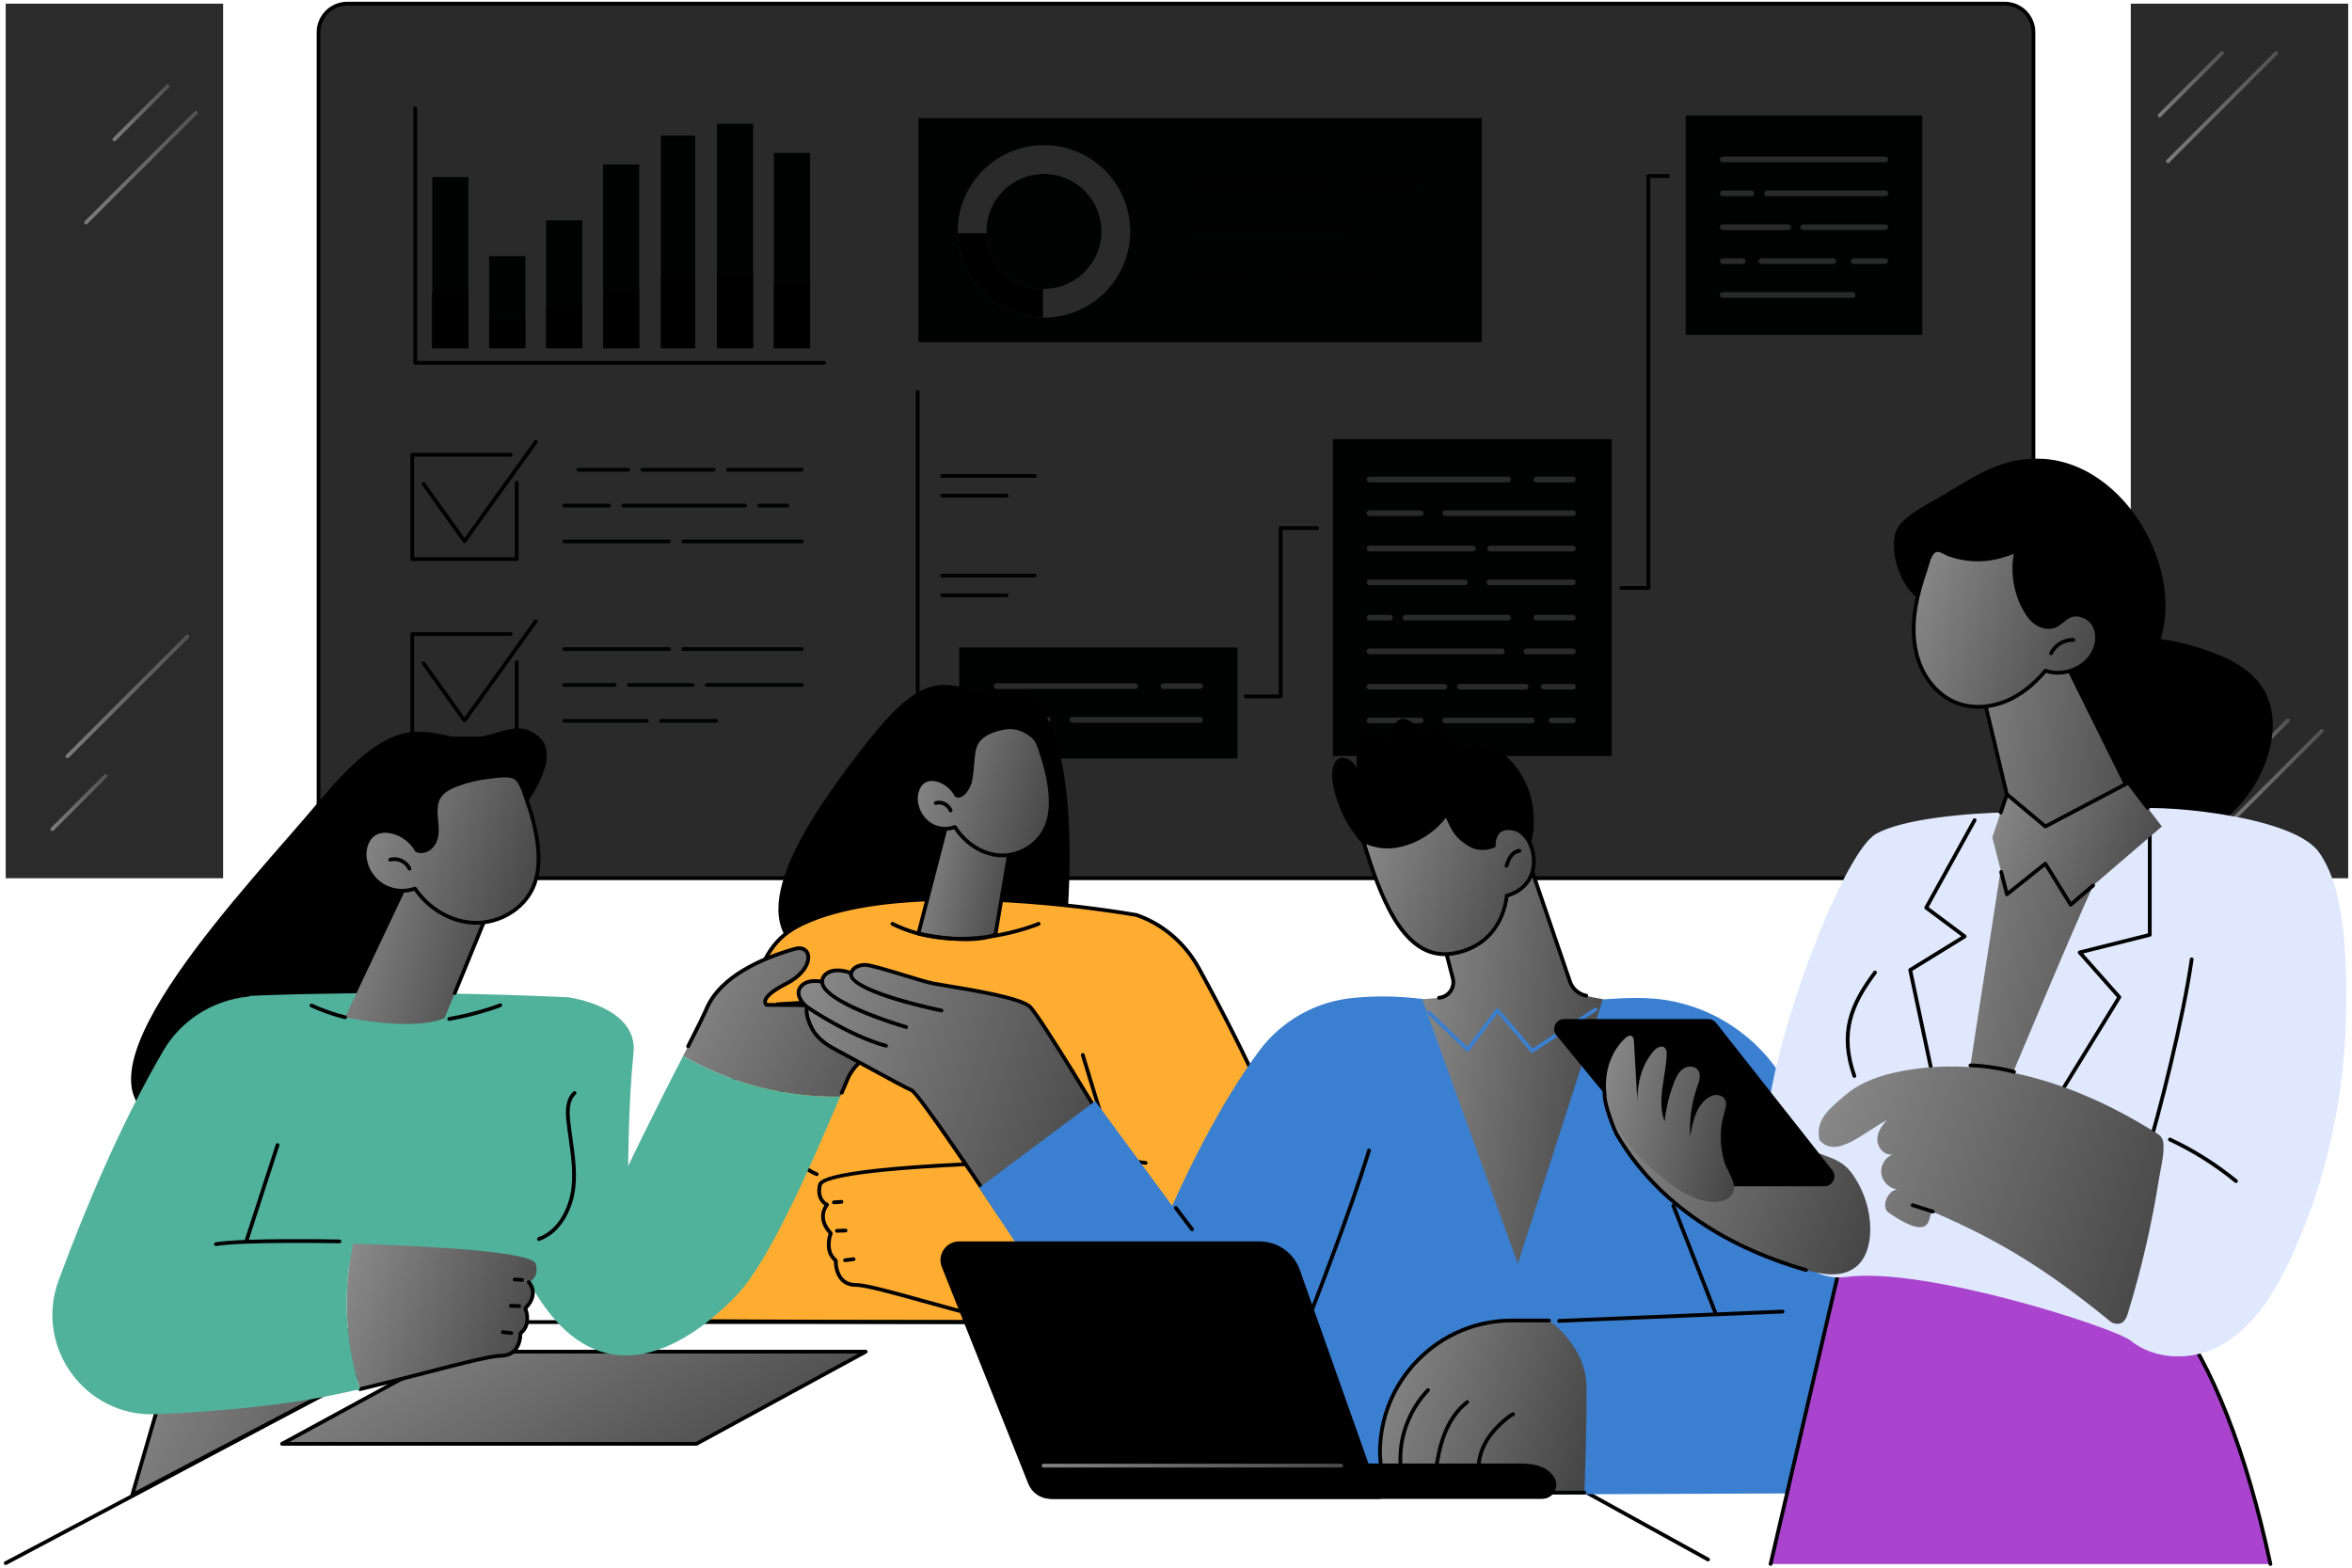 <svg width="438" height="292" viewBox="0 0 438 292" fill="none" xmlns="http://www.w3.org/2000/svg">
<path d="M59.325 163.579V6.01C59.325 3.067 61.71 0.682 64.652 0.682H373.349C376.291 0.682 378.676 3.067 378.676 6.01V158.035C378.676 161.096 376.194 163.579 373.132 163.579H59.325Z" fill="#2A2A2A"/>
<path d="M373.132 163.929H59.325C59.131 163.929 58.975 163.772 58.975 163.579V6.01C58.975 2.879 61.522 0.332 64.652 0.332H373.349C376.479 0.332 379.026 2.879 379.026 6.01V158.035C379.026 161.285 376.382 163.929 373.132 163.929ZM59.675 163.229H373.132C375.996 163.229 378.325 160.899 378.325 158.035V6.01C378.325 3.265 376.093 1.032 373.348 1.032H64.652C61.908 1.032 59.675 3.265 59.675 6.01V163.229Z" fill="black"/>
<path d="M153.476 67.926H77.325C77.131 67.926 76.975 67.77 76.975 67.576V20.165C76.975 19.971 77.131 19.815 77.325 19.815C77.519 19.815 77.675 19.971 77.675 20.165V67.226H153.476C153.67 67.226 153.827 67.383 153.827 67.576C153.827 67.77 153.67 67.926 153.476 67.926Z" fill="black"/>
<path d="M87.228 32.977H80.491V64.837H87.228V32.977Z" fill="#010302"/>
<path d="M97.832 47.719H91.096V64.837H97.832V47.719Z" fill="#010302"/>
<path d="M108.437 41.058H101.7V64.837H108.437V41.058Z" fill="#010302"/>
<path d="M119.041 30.638H112.304V64.837H119.041V30.638Z" fill="#010302"/>
<path d="M129.475 25.256H123.078V64.837H129.475V25.256Z" fill="#010302"/>
<path d="M140.25 23.061H133.513V64.837H140.25V23.061Z" fill="#010302"/>
<path d="M150.854 28.486H144.117V64.837H150.854V28.486Z" fill="#010302"/>
<path d="M87.228 54.672H80.491V64.874H87.228V54.672Z" fill="black"/>
<path d="M97.832 59.392H91.096V64.874H97.832V59.392Z" fill="black"/>
<path d="M108.437 57.259H101.7V64.874H108.437V57.259Z" fill="black"/>
<path d="M119.042 53.923H112.305V64.874H119.042V53.923Z" fill="black"/>
<path d="M129.475 51.632H123.078V64.874H129.475V51.632Z" fill="black"/>
<path d="M140.25 50.929H133.513V64.874H140.25V50.929Z" fill="black"/>
<path d="M150.854 52.666H144.117V64.874H150.854V52.666Z" fill="black"/>
<path d="M275.95 21.987H171.031V63.731H275.95V21.987Z" fill="#010302"/>
<path d="M194.406 27.037C185.537 27.037 178.347 34.227 178.347 43.097C178.347 51.966 185.536 59.156 194.406 59.156C203.275 59.156 210.465 51.966 210.465 43.097C210.465 34.227 203.275 27.037 194.406 27.037ZM194.406 53.8C188.495 53.8 183.703 49.008 183.703 43.097C183.703 37.186 188.495 32.394 194.406 32.394C200.316 32.394 205.108 37.186 205.108 43.097C205.108 49.008 200.316 53.8 194.406 53.8Z" fill="#2A2A2A"/>
<path d="M183.712 43.454H178.355C178.545 52.098 185.56 59.057 194.227 59.152V53.795C188.518 53.701 183.899 49.14 183.712 43.454Z" fill="black"/>
<path d="M232.775 52.307H221.911C221.717 52.307 221.561 52.15 221.561 51.956C221.561 51.763 221.717 51.606 221.911 51.606H232.775C232.969 51.606 233.125 51.763 233.125 51.956C233.125 52.15 232.969 52.307 232.775 52.307Z" fill="black"/>
<path d="M255.33 52.307H239.082C238.888 52.307 238.731 52.15 238.731 51.956C238.731 51.763 238.888 51.606 239.082 51.606H255.33C255.524 51.606 255.681 51.763 255.681 51.956C255.681 52.15 255.524 52.307 255.33 52.307Z" fill="black"/>
<path d="M251.265 43.44H221.911C221.717 43.44 221.561 43.283 221.561 43.09C221.561 42.896 221.717 42.739 221.911 42.739H251.265C251.459 42.739 251.615 42.896 251.615 43.09C251.615 43.283 251.459 43.44 251.265 43.44Z" fill="black"/>
<path d="M247.543 34.573H221.911C221.717 34.573 221.561 34.416 221.561 34.223C221.561 34.029 221.717 33.873 221.911 33.873H247.543C247.737 33.873 247.893 34.029 247.893 34.223C247.893 34.416 247.737 34.573 247.543 34.573Z" fill="black"/>
<path d="M264.771 34.573H253.542C253.348 34.573 253.191 34.416 253.191 34.223C253.191 34.029 253.348 33.873 253.542 33.873H264.771C264.965 33.873 265.121 34.029 265.121 34.223C265.121 34.416 264.965 34.573 264.771 34.573Z" fill="black"/>
<path d="M96.22 104.492H76.778C76.585 104.492 76.428 104.336 76.428 104.142V84.699C76.428 84.506 76.584 84.349 76.778 84.349H95.107C95.301 84.349 95.457 84.506 95.457 84.699C95.457 84.893 95.301 85.05 95.107 85.05H77.129V103.792H95.87V89.923C95.87 89.729 96.027 89.573 96.22 89.573C96.414 89.573 96.571 89.729 96.571 89.923V104.142C96.571 104.336 96.414 104.492 96.22 104.492Z" fill="black"/>
<path d="M86.499 101.155C86.386 101.155 86.28 101.1 86.214 101.009L78.597 90.344C78.484 90.186 78.52 89.968 78.678 89.856C78.835 89.743 79.055 89.779 79.167 89.937L86.5 100.203L99.49 82.101C99.603 81.944 99.821 81.908 99.979 82.021C100.136 82.133 100.172 82.352 100.059 82.509L86.784 101.009C86.718 101.101 86.612 101.155 86.499 101.155Z" fill="black"/>
<path d="M149.302 87.843H135.54C135.346 87.843 135.189 87.686 135.189 87.492C135.189 87.299 135.346 87.142 135.54 87.142H149.302C149.496 87.142 149.653 87.299 149.653 87.492C149.653 87.686 149.496 87.843 149.302 87.843Z" fill="#010302"/>
<path d="M132.888 87.843H119.643C119.45 87.843 119.293 87.686 119.293 87.492C119.293 87.299 119.45 87.142 119.643 87.142H132.888C133.082 87.142 133.238 87.299 133.238 87.492C133.238 87.686 133.082 87.843 132.888 87.843Z" fill="#010302"/>
<path d="M116.992 87.843H107.721C107.528 87.843 107.371 87.686 107.371 87.492C107.371 87.299 107.528 87.142 107.721 87.142H116.992C117.186 87.142 117.342 87.299 117.342 87.492C117.342 87.686 117.186 87.843 116.992 87.843Z" fill="#010302"/>
<path d="M146.651 94.523H141.415C141.221 94.523 141.064 94.366 141.064 94.173C141.064 93.979 141.221 93.823 141.415 93.823H146.651C146.845 93.823 147.001 93.979 147.001 94.173C147.001 94.366 146.845 94.523 146.651 94.523Z" fill="#010302"/>
<path d="M138.763 94.523H116.073C115.879 94.523 115.723 94.366 115.723 94.173C115.723 93.979 115.879 93.823 116.073 93.823H138.763C138.956 93.823 139.113 93.979 139.113 94.173C139.113 94.366 138.956 94.523 138.763 94.523Z" fill="#010302"/>
<path d="M113.421 94.523H105.07C104.876 94.523 104.72 94.366 104.72 94.173C104.72 93.979 104.876 93.823 105.07 93.823H113.421C113.615 93.823 113.771 93.979 113.771 94.173C113.771 94.366 113.615 94.523 113.421 94.523Z" fill="#010302"/>
<path d="M149.302 101.204H127.246C127.052 101.204 126.896 101.047 126.896 100.854C126.896 100.66 127.052 100.503 127.246 100.503H149.302C149.496 100.503 149.653 100.66 149.653 100.854C149.653 101.047 149.496 101.204 149.302 101.204Z" fill="#010302"/>
<path d="M124.595 101.204H105.07C104.876 101.204 104.72 101.047 104.72 100.854C104.72 100.66 104.876 100.503 105.07 100.503H124.595C124.788 100.503 124.945 100.66 124.945 100.854C124.945 101.047 124.788 101.204 124.595 101.204Z" fill="#010302"/>
<path d="M96.22 137.895H76.778C76.585 137.895 76.428 137.738 76.428 137.545V118.102C76.428 117.908 76.584 117.752 76.778 117.752H95.107C95.301 117.752 95.457 117.908 95.457 118.102C95.457 118.295 95.301 118.452 95.107 118.452H77.129V137.194H95.87V123.325C95.87 123.132 96.027 122.975 96.22 122.975C96.414 122.975 96.571 123.132 96.571 123.325V137.544C96.571 137.738 96.414 137.895 96.22 137.895Z" fill="black"/>
<path d="M86.499 134.558C86.386 134.558 86.28 134.503 86.214 134.411L78.597 123.746C78.484 123.589 78.52 123.37 78.678 123.258C78.835 123.145 79.055 123.182 79.167 123.339L86.5 133.606L99.49 115.504C99.603 115.346 99.821 115.31 99.979 115.423C100.136 115.536 100.172 115.755 100.059 115.912L86.784 134.411C86.718 134.503 86.612 134.558 86.499 134.558Z" fill="black"/>
<path d="M149.302 121.245H127.246C127.052 121.245 126.896 121.088 126.896 120.895C126.896 120.702 127.052 120.545 127.246 120.545H149.302C149.496 120.545 149.653 120.702 149.653 120.895C149.653 121.088 149.496 121.245 149.302 121.245Z" fill="#010302"/>
<path d="M124.595 121.245H105.07C104.876 121.245 104.72 121.088 104.72 120.895C104.72 120.702 104.876 120.545 105.07 120.545H124.595C124.788 120.545 124.945 120.702 124.945 120.895C124.945 121.088 124.788 121.245 124.595 121.245Z" fill="#010302"/>
<path d="M149.303 127.926H131.624C131.43 127.926 131.273 127.769 131.273 127.575C131.273 127.382 131.43 127.225 131.624 127.225H149.303C149.496 127.225 149.653 127.382 149.653 127.575C149.653 127.769 149.497 127.926 149.303 127.926Z" fill="#010302"/>
<path d="M128.971 127.926H117.109C116.916 127.926 116.759 127.769 116.759 127.575C116.759 127.382 116.916 127.225 117.109 127.225H128.971C129.165 127.225 129.322 127.382 129.322 127.575C129.322 127.769 129.165 127.926 128.971 127.926Z" fill="#010302"/>
<path d="M114.458 127.926H105.07C104.876 127.926 104.72 127.769 104.72 127.575C104.72 127.382 104.876 127.225 105.07 127.225H114.458C114.652 127.225 114.808 127.382 114.808 127.575C114.808 127.769 114.651 127.926 114.458 127.926Z" fill="#010302"/>
<path d="M133.392 134.606H123.099C122.906 134.606 122.749 134.449 122.749 134.256C122.749 134.062 122.906 133.906 123.099 133.906H133.392C133.586 133.906 133.742 134.062 133.742 134.256C133.742 134.449 133.586 134.606 133.392 134.606Z" fill="#010302"/>
<path d="M120.448 134.606H105.07C104.876 134.606 104.72 134.449 104.72 134.256C104.72 134.062 104.876 133.906 105.07 133.906H120.448C120.641 133.906 120.798 134.062 120.798 134.256C120.798 134.449 120.641 134.606 120.448 134.606Z" fill="#010302"/>
<path d="M300.144 81.794H248.208V140.817H300.144V81.794Z" fill="#010302"/>
<path d="M292.912 89.84H286.094C285.804 89.84 285.568 89.605 285.568 89.315C285.568 89.025 285.804 88.79 286.094 88.79H292.912C293.203 88.79 293.438 89.025 293.438 89.315C293.438 89.605 293.203 89.84 292.912 89.84Z" fill="#2A2A2A"/>
<path d="M280.826 89.84H255.031C254.74 89.84 254.505 89.605 254.505 89.315C254.505 89.025 254.74 88.79 255.031 88.79H280.826C281.116 88.79 281.352 89.025 281.352 89.315C281.352 89.605 281.116 89.84 280.826 89.84Z" fill="#2A2A2A"/>
<path d="M292.912 96.114H269.13C268.84 96.114 268.604 95.879 268.604 95.589C268.604 95.299 268.84 95.064 269.13 95.064H292.912C293.203 95.064 293.438 95.299 293.438 95.589C293.438 95.879 293.203 96.114 292.912 96.114Z" fill="#2A2A2A"/>
<path d="M264.55 96.114H255.031C254.74 96.114 254.505 95.879 254.505 95.589C254.505 95.299 254.74 95.064 255.031 95.064H264.55C264.84 95.064 265.076 95.299 265.076 95.589C265.076 95.879 264.84 96.114 264.55 96.114Z" fill="#2A2A2A"/>
<path d="M292.913 102.707H277.509C277.219 102.707 276.983 102.471 276.983 102.181C276.983 101.891 277.219 101.656 277.509 101.656H292.913C293.203 101.656 293.438 101.891 293.438 102.181C293.438 102.471 293.203 102.707 292.913 102.707Z" fill="#2A2A2A"/>
<path d="M274.29 102.707H255.031C254.74 102.707 254.505 102.471 254.505 102.181C254.505 101.891 254.74 101.656 255.031 101.656H274.29C274.58 101.656 274.816 101.891 274.816 102.181C274.816 102.471 274.58 102.707 274.29 102.707Z" fill="#2A2A2A"/>
<path d="M292.912 108.981H277.348C277.058 108.981 276.822 108.745 276.822 108.455C276.822 108.165 277.058 107.93 277.348 107.93H292.912C293.202 107.93 293.438 108.165 293.438 108.455C293.438 108.745 293.203 108.981 292.912 108.981Z" fill="#2A2A2A"/>
<path d="M272.768 108.981H255.031C254.74 108.981 254.505 108.745 254.505 108.455C254.505 108.165 254.74 107.93 255.031 107.93H272.768C273.058 107.93 273.294 108.165 273.294 108.455C273.294 108.745 273.058 108.981 272.768 108.981Z" fill="#2A2A2A"/>
<path d="M292.912 115.573H286.094C285.804 115.573 285.568 115.338 285.568 115.048C285.568 114.758 285.804 114.522 286.094 114.522H292.912C293.203 114.522 293.438 114.758 293.438 115.048C293.438 115.338 293.203 115.573 292.912 115.573Z" fill="#2A2A2A"/>
<path d="M280.826 115.573H261.738C261.448 115.573 261.212 115.338 261.212 115.048C261.212 114.758 261.448 114.522 261.738 114.522H280.826C281.116 114.522 281.351 114.758 281.351 115.048C281.351 115.338 281.116 115.573 280.826 115.573Z" fill="#2A2A2A"/>
<path d="M258.841 115.573H255.031C254.74 115.573 254.505 115.338 254.505 115.048C254.505 114.758 254.74 114.522 255.031 114.522H258.841C259.131 114.522 259.367 114.758 259.367 115.048C259.367 115.338 259.131 115.573 258.841 115.573Z" fill="#2A2A2A"/>
<path d="M292.912 121.847H284.268C283.978 121.847 283.742 121.612 283.742 121.322C283.742 121.032 283.978 120.796 284.268 120.796H292.912C293.203 120.796 293.438 121.032 293.438 121.322C293.438 121.612 293.203 121.847 292.912 121.847Z" fill="#2A2A2A"/>
<path d="M279.688 121.847H255.031C254.74 121.847 254.505 121.612 254.505 121.322C254.505 121.032 254.74 120.796 255.031 120.796H279.688C279.978 120.796 280.214 121.032 280.214 121.322C280.213 121.612 279.978 121.847 279.688 121.847Z" fill="#2A2A2A"/>
<path d="M292.912 128.439H287.487C287.197 128.439 286.961 128.204 286.961 127.914C286.961 127.624 287.197 127.389 287.487 127.389H292.912C293.203 127.389 293.438 127.624 293.438 127.914C293.438 128.204 293.203 128.439 292.912 128.439Z" fill="#2A2A2A"/>
<path d="M284.107 128.439H271.876C271.586 128.439 271.351 128.204 271.351 127.914C271.351 127.624 271.586 127.389 271.876 127.389H284.107C284.397 127.389 284.632 127.624 284.632 127.914C284.632 128.204 284.397 128.439 284.107 128.439Z" fill="#2A2A2A"/>
<path d="M268.98 128.439H255.031C254.74 128.439 254.505 128.204 254.505 127.914C254.505 127.624 254.74 127.389 255.031 127.389H268.98C269.27 127.389 269.505 127.624 269.505 127.914C269.505 128.204 269.27 128.439 268.98 128.439Z" fill="#2A2A2A"/>
<path d="M292.913 134.713H288.935C288.645 134.713 288.409 134.478 288.409 134.188C288.409 133.898 288.645 133.663 288.935 133.663H292.913C293.203 133.663 293.438 133.898 293.438 134.188C293.438 134.478 293.203 134.713 292.913 134.713Z" fill="#2A2A2A"/>
<path d="M285.234 134.713H269.13C268.84 134.713 268.604 134.478 268.604 134.188C268.604 133.898 268.84 133.663 269.13 133.663H285.234C285.524 133.663 285.759 133.898 285.759 134.188C285.759 134.478 285.524 134.713 285.234 134.713Z" fill="#2A2A2A"/>
<path d="M264.55 134.713H255.031C254.74 134.713 254.505 134.478 254.505 134.188C254.505 133.898 254.74 133.663 255.031 133.663H264.55C264.84 133.663 265.076 133.898 265.076 134.188C265.076 134.478 264.84 134.713 264.55 134.713Z" fill="#2A2A2A"/>
<path d="M306.977 109.865H301.933C301.74 109.865 301.583 109.708 301.583 109.515C301.583 109.321 301.74 109.165 301.933 109.165H306.627V32.791C306.627 32.598 306.783 32.441 306.977 32.441H310.619C310.813 32.441 310.969 32.598 310.969 32.791C310.969 32.984 310.813 33.141 310.619 33.141H307.327V109.515C307.328 109.708 307.171 109.865 306.977 109.865Z" fill="black"/>
<path d="M357.971 21.506H313.931V62.358H357.971V21.506Z" fill="#010302"/>
<path d="M351.08 30.23H320.82C320.53 30.23 320.295 29.994 320.295 29.704C320.295 29.414 320.53 29.179 320.82 29.179H351.08C351.37 29.179 351.606 29.415 351.606 29.704C351.606 29.994 351.37 30.23 351.08 30.23Z" fill="#2A2A2A"/>
<path d="M351.08 36.532H329.085C328.795 36.532 328.56 36.297 328.56 36.006C328.56 35.716 328.795 35.481 329.085 35.481H351.08C351.37 35.481 351.606 35.716 351.606 36.006C351.606 36.297 351.37 36.532 351.08 36.532Z" fill="#2A2A2A"/>
<path d="M326.124 36.544H320.82C320.53 36.544 320.295 36.309 320.295 36.018C320.295 35.728 320.53 35.493 320.82 35.493H326.124C326.414 35.493 326.65 35.728 326.65 36.018C326.649 36.309 326.414 36.544 326.124 36.544Z" fill="#2A2A2A"/>
<path d="M351.08 42.846H335.798C335.508 42.846 335.272 42.61 335.272 42.321C335.272 42.03 335.508 41.795 335.798 41.795H351.08C351.37 41.795 351.606 42.03 351.606 42.321C351.606 42.611 351.37 42.846 351.08 42.846Z" fill="#2A2A2A"/>
<path d="M333.034 42.858H320.82C320.53 42.858 320.295 42.623 320.295 42.333C320.295 42.042 320.53 41.807 320.82 41.807H333.034C333.324 41.807 333.56 42.042 333.56 42.333C333.56 42.623 333.324 42.858 333.034 42.858Z" fill="#2A2A2A"/>
<path d="M341.425 49.16H327.999C327.709 49.16 327.474 48.925 327.474 48.635C327.474 48.344 327.709 48.109 327.999 48.109H341.425C341.715 48.109 341.951 48.344 341.951 48.635C341.951 48.925 341.715 49.16 341.425 49.16Z" fill="#2A2A2A"/>
<path d="M351.08 49.16H345.176C344.886 49.16 344.65 48.925 344.65 48.635C344.65 48.344 344.886 48.109 345.176 48.109H351.08C351.37 48.109 351.605 48.344 351.605 48.635C351.605 48.925 351.37 49.16 351.08 49.16Z" fill="#2A2A2A"/>
<path d="M324.544 49.172H320.82C320.53 49.172 320.295 48.937 320.295 48.647C320.295 48.356 320.53 48.121 320.82 48.121H324.544C324.835 48.121 325.07 48.356 325.07 48.647C325.07 48.937 324.835 49.172 324.544 49.172Z" fill="#2A2A2A"/>
<path d="M344.979 55.474H320.82C320.53 55.474 320.295 55.239 320.295 54.949C320.295 54.658 320.53 54.423 320.82 54.423H344.979C345.269 54.423 345.505 54.658 345.505 54.949C345.505 55.239 345.269 55.474 344.979 55.474Z" fill="#2A2A2A"/>
<path d="M238.49 130.07H231.995C231.801 130.07 231.645 129.913 231.645 129.72C231.645 129.527 231.801 129.37 231.995 129.37H238.139V98.358C238.139 98.165 238.296 98.008 238.489 98.008H245.249C245.442 98.008 245.599 98.165 245.599 98.358C245.599 98.551 245.442 98.708 245.249 98.708H238.84V129.72C238.84 129.913 238.683 130.07 238.49 130.07Z" fill="black"/>
<path d="M230.464 120.598H178.615V141.27H230.464V120.598Z" fill="#010302"/>
<path d="M223.48 128.322H216.661C216.371 128.322 216.136 128.087 216.136 127.797C216.136 127.507 216.371 127.272 216.661 127.272H223.48C223.77 127.272 224.006 127.507 224.006 127.797C224.006 128.087 223.77 128.322 223.48 128.322Z" fill="#2A2A2A"/>
<path d="M211.394 128.322H185.598C185.308 128.322 185.072 128.087 185.072 127.797C185.072 127.507 185.308 127.272 185.598 127.272H211.394C211.684 127.272 211.919 127.507 211.919 127.797C211.919 128.087 211.684 128.322 211.394 128.322Z" fill="#2A2A2A"/>
<path d="M223.48 134.596H199.697C199.407 134.596 199.172 134.361 199.172 134.071C199.172 133.781 199.407 133.546 199.697 133.546H223.48C223.77 133.546 224.005 133.781 224.005 134.071C224.005 134.361 223.77 134.596 223.48 134.596Z" fill="#2A2A2A"/>
<path d="M195.118 134.596H185.598C185.308 134.596 185.072 134.361 185.072 134.071C185.072 133.781 185.308 133.546 185.598 133.546H195.118C195.408 133.546 195.643 133.781 195.643 134.071C195.643 134.361 195.408 134.596 195.118 134.596Z" fill="#2A2A2A"/>
<path d="M177.049 130.055H170.883C170.69 130.055 170.533 129.898 170.533 129.705V73.009C170.533 72.816 170.69 72.659 170.883 72.659C171.077 72.659 171.234 72.816 171.234 73.009V129.355H177.049C177.243 129.355 177.399 129.511 177.399 129.705C177.4 129.898 177.243 130.055 177.049 130.055Z" fill="black"/>
<path d="M192.706 107.565H175.459C175.265 107.565 175.108 107.408 175.108 107.215C175.108 107.021 175.265 106.865 175.459 106.865H192.706C192.9 106.865 193.056 107.021 193.056 107.215C193.056 107.408 192.9 107.565 192.706 107.565Z" fill="black"/>
<path d="M187.46 111.234H175.459C175.265 111.234 175.108 111.077 175.108 110.884C175.108 110.69 175.265 110.534 175.459 110.534H187.46C187.653 110.534 187.81 110.69 187.81 110.884C187.81 111.077 187.653 111.234 187.46 111.234Z" fill="black"/>
<path d="M192.706 89.002H175.459C175.265 89.002 175.108 88.845 175.108 88.652C175.108 88.458 175.265 88.302 175.459 88.302H192.706C192.9 88.302 193.056 88.458 193.056 88.652C193.056 88.845 192.9 89.002 192.706 89.002Z" fill="black"/>
<path d="M187.46 92.671H175.459C175.265 92.671 175.108 92.514 175.108 92.321C175.108 92.128 175.265 91.971 175.459 91.971H187.46C187.653 91.971 187.81 92.128 187.81 92.321C187.81 92.514 187.653 92.671 187.46 92.671Z" fill="black"/>
<path d="M198.441 174.417C198.441 174.417 202.23 140.899 192.832 130.365C189.453 126.577 186.309 129.716 180.634 128.346C174.959 126.977 171.014 126.028 161.362 138.393C151.71 150.757 136.99 171.042 150.229 178.009C163.469 184.976 198.441 174.417 198.441 174.417Z" fill="black"/>
<path d="M237.911 246.149H206.075C184.649 246.412 130.528 246.065 130.528 246.065C130.528 246.065 134.961 203.236 139.652 186.372C141.902 178.272 144.179 174.553 149.4 172.071C163.798 165.221 190.588 167.543 203.843 169.266C208.405 169.861 211.362 170.383 211.66 170.435C211.671 170.435 211.681 170.439 211.688 170.442V170.446C216.496 172.12 220.655 175.604 223.276 180.384C231.408 195.213 238.269 209.7 243.191 223.889C246.089 232.248 243.496 240.9 237.911 246.149Z" fill="#FFAD31"/>
<path d="M182.902 246.597C159.255 246.597 130.918 246.418 130.526 246.416C130.427 246.415 130.333 246.373 130.267 246.299C130.201 246.225 130.17 246.128 130.18 246.029C130.224 245.601 134.669 202.977 139.314 186.278C141.688 177.731 144.102 174.202 149.249 171.754C163.525 164.963 189.61 167.062 203.888 168.918C208.25 169.488 211.178 169.995 211.721 170.09C211.764 170.098 211.81 170.112 211.842 170.128C211.844 170.129 211.846 170.13 211.848 170.131C216.802 171.869 220.969 175.448 223.583 180.215C232.425 196.34 238.947 210.588 243.523 223.774C246.315 231.83 244.207 240.713 238.151 246.405C238.086 246.466 238 246.5 237.911 246.5H206.075C200.234 246.571 191.906 246.597 182.902 246.597ZM130.917 245.718C135.834 245.748 185.843 246.047 206.07 245.799H237.771C243.549 240.293 245.547 231.754 242.86 224.004C238.298 210.855 231.791 196.642 222.968 180.552C220.429 175.923 216.383 172.451 211.572 170.777C211.571 170.776 211.569 170.775 211.567 170.775C210.952 170.666 208.065 170.17 203.797 169.613C189.596 167.767 163.663 165.673 149.55 172.387C144.622 174.731 142.299 178.152 139.99 186.465C135.595 202.261 131.373 241.407 130.917 245.718Z" fill="black"/>
<path d="M152.095 219.054C152.053 219.054 152.01 219.046 151.968 219.03C147.561 217.321 145.556 212.081 145.18 208.113C144.87 204.848 145.3 201.551 145.715 198.362C145.873 197.155 146.035 195.907 146.155 194.682C146.331 192.866 146.367 190.616 145.062 189.331C144.925 189.195 144.923 188.973 145.059 188.835C145.195 188.697 145.417 188.696 145.554 188.832C147.069 190.326 147.044 192.779 146.852 194.75C146.731 195.986 146.568 197.24 146.41 198.452C145.999 201.603 145.575 204.861 145.877 208.047C146.235 211.817 148.111 216.784 152.222 218.377C152.402 218.447 152.491 218.65 152.422 218.83C152.368 218.969 152.235 219.054 152.095 219.054Z" fill="black"/>
<path d="M187.355 216.54C171.935 217.084 153.251 218.254 152.683 220.734C152.023 223.611 154.033 224.395 154.033 224.395C154.033 224.395 151.898 226.701 154.71 229.72C154.71 229.72 153.395 232.98 155.643 234.781C155.643 234.781 155.427 239.32 159.377 239.331C162.43 239.339 173.926 243.123 186.052 246.073C188.88 236.575 189.356 226.275 187.355 216.54Z" fill="#FFAD31"/>
<path d="M183.722 245.845C183.694 245.845 183.665 245.841 183.636 245.834C179.439 244.773 175.378 243.645 171.795 242.65C165.83 240.994 161.12 239.686 159.376 239.682C158.206 239.678 157.259 239.304 156.559 238.569C155.4 237.35 155.294 235.52 155.29 234.943C153.348 233.246 154.051 230.571 154.309 229.8C152.135 227.34 153.021 225.292 153.522 224.504C152.904 224.079 151.811 222.971 152.341 220.656C152.521 219.873 153.066 217.491 185.487 216.258C185.678 216.249 185.843 216.402 185.851 216.595C185.858 216.788 185.707 216.951 185.514 216.958C156.736 218.052 153.206 220.018 153.024 220.813C152.439 223.365 154.143 224.062 154.16 224.069C154.268 224.111 154.348 224.204 154.374 224.317C154.4 224.43 154.369 224.548 154.29 224.633C154.213 224.717 152.421 226.749 154.966 229.482C155.059 229.581 155.085 229.725 155.035 229.851C155.023 229.881 153.848 232.893 155.863 234.508C155.95 234.578 155.998 234.686 155.993 234.797C155.992 234.818 155.913 236.876 157.07 238.088C157.632 238.678 158.409 238.978 159.379 238.981C161.216 238.986 165.967 240.305 171.983 241.975C175.562 242.969 179.619 244.096 183.808 245.155C183.995 245.203 184.109 245.393 184.062 245.581C184.021 245.739 183.878 245.845 183.722 245.845Z" fill="black"/>
<path d="M155.289 224.303C155.107 224.303 154.953 224.162 154.94 223.978C154.926 223.785 155.072 223.617 155.265 223.603L156.678 223.502C156.871 223.487 157.039 223.634 157.053 223.827C157.067 224.02 156.921 224.187 156.728 224.201L155.315 224.302C155.306 224.303 155.298 224.303 155.289 224.303Z" fill="black"/>
<path d="M155.858 229.606C155.67 229.606 155.514 229.458 155.508 229.269C155.501 229.076 155.652 228.913 155.845 228.906L157.446 228.849C157.45 228.849 157.454 228.849 157.458 228.849C157.646 228.849 157.802 228.998 157.808 229.187C157.815 229.38 157.664 229.542 157.47 229.549L155.871 229.606C155.866 229.606 155.862 229.606 155.858 229.606Z" fill="black"/>
<path d="M157.364 235.087C157.19 235.087 157.039 234.957 157.016 234.78C156.992 234.588 157.128 234.413 157.32 234.389L158.922 234.187C159.119 234.163 159.289 234.3 159.313 234.491C159.338 234.683 159.201 234.858 159.01 234.882L157.408 235.084C157.393 235.086 157.378 235.087 157.364 235.087Z" fill="black"/>
<path d="M213.352 216.958C213.332 216.958 213.312 216.957 213.292 216.953C207.88 216.025 190.112 216.429 189.934 216.434C189.726 216.436 189.58 216.285 189.575 216.092C189.571 215.898 189.724 215.738 189.917 215.733C190.65 215.716 207.932 215.323 213.41 216.263C213.601 216.296 213.729 216.477 213.696 216.668C213.667 216.838 213.519 216.958 213.352 216.958Z" fill="black"/>
<path d="M207.609 216.433C207.459 216.433 207.32 216.336 207.274 216.185L201.303 196.604C201.247 196.419 201.352 196.224 201.537 196.167C201.723 196.111 201.918 196.216 201.974 196.4L207.945 215.981C208.001 216.166 207.896 216.362 207.711 216.418C207.677 216.428 207.642 216.433 207.609 216.433Z" fill="black"/>
<path d="M185.388 174.035L188.739 154.079L177.03 150.657L171.029 173.896C171.029 173.896 180.787 176.169 185.388 174.035Z" fill="url(#paint0_linear_64_84)"/>
<path d="M179.861 175.304C175.601 175.304 171.22 174.3 170.95 174.237C170.858 174.215 170.778 174.158 170.729 174.077C170.68 173.997 170.666 173.9 170.69 173.808L176.691 150.57C176.715 150.478 176.774 150.4 176.857 150.353C176.94 150.306 177.037 150.295 177.128 150.322L188.837 153.744C189.007 153.793 189.114 153.963 189.085 154.138L185.734 174.093C185.714 174.207 185.64 174.304 185.536 174.353C184.005 175.063 181.947 175.304 179.861 175.304ZM171.459 173.631C173.209 174 181.063 175.508 185.074 173.792L188.342 154.328L177.279 151.095L171.459 173.631Z" fill="black"/>
<path d="M178.807 175.204C174.725 175.204 170.254 174.499 166.029 172.384C165.857 172.297 165.786 172.087 165.873 171.914C165.96 171.741 166.17 171.671 166.344 171.758C178.646 177.918 193.142 171.812 193.287 171.749C193.465 171.673 193.671 171.755 193.747 171.932C193.824 172.11 193.742 172.316 193.565 172.393C193.466 172.435 186.899 175.204 178.807 175.204Z" fill="black"/>
<path d="M195.382 146.017C195.81 148.701 195.883 151.566 194.81 154.035C193.36 157.367 189.863 159.443 186.429 159.331C182.994 159.219 179.747 157.08 177.824 154.034C176.323 154.617 174.581 154.442 173.207 153.571C171.833 152.7 170.853 151.15 170.61 149.462C170.386 147.909 170.906 146.103 172.227 145.417C172.972 145.03 173.855 145.054 174.656 145.28C176.096 145.686 177.367 146.737 178.097 148.125C179.085 148.621 180.112 147.037 180.53 145.959C180.949 144.881 181.118 140.977 181.336 139.852C181.735 137.803 183.141 136.261 187.074 135.539C189.421 135.108 191.443 136.285 192.555 137.35C193.396 138.155 193.747 139.727 194.106 140.805C194.672 142.498 195.1 144.244 195.382 146.017Z" fill="url(#paint1_linear_64_84)"/>
<path d="M186.695 159.685C186.603 159.685 186.511 159.684 186.418 159.681C183.074 159.572 179.75 157.578 177.681 154.457C176.135 154.964 174.413 154.75 173.02 153.867C171.553 152.937 170.522 151.309 170.264 149.511C170.04 147.957 170.508 145.916 172.067 145.106C173.014 144.613 174.049 144.745 174.751 144.943C176.255 145.367 177.559 146.423 178.347 147.848C178.459 147.882 178.573 147.873 178.7 147.825C179.265 147.607 179.884 146.658 180.204 145.832C180.448 145.204 180.614 143.407 180.747 141.963C180.833 141.03 180.907 140.224 180.993 139.785C181.479 137.285 183.335 135.869 187.011 135.194C189.968 134.651 192.188 136.513 192.798 137.097C193.552 137.818 193.919 139.016 194.243 140.073C194.31 140.291 194.374 140.501 194.439 140.694C195.011 142.405 195.444 144.178 195.729 145.962C196.265 149.33 196.07 152.017 195.131 154.174C193.706 157.451 190.265 159.685 186.695 159.685ZM177.825 153.684C177.942 153.684 178.055 153.743 178.121 153.848C180.054 156.91 183.241 158.877 186.441 158.981C189.832 159.095 193.138 157 194.489 153.895C195.372 151.863 195.552 149.304 195.037 146.072C194.758 144.326 194.334 142.591 193.774 140.916C193.708 140.717 193.642 140.502 193.573 140.278C193.274 139.303 192.936 138.198 192.313 137.603C191.764 137.077 189.768 135.4 187.137 135.883C182.843 136.672 181.965 138.454 181.68 139.919C181.602 140.323 181.525 141.151 181.444 142.027C181.3 143.592 181.136 145.366 180.857 146.085C180.508 146.985 179.8 148.152 178.951 148.478C178.606 148.611 178.257 148.597 177.94 148.437C177.875 148.405 177.821 148.352 177.788 148.288C177.106 146.993 175.9 145.995 174.561 145.617C173.981 145.453 173.134 145.34 172.389 145.727C171.19 146.35 170.761 148.052 170.957 149.412C171.187 151.009 172.099 152.453 173.395 153.275C174.683 154.091 176.29 154.254 177.698 153.708C177.74 153.692 177.782 153.684 177.825 153.684Z" fill="black"/>
<path d="M177.034 151.306C176.896 151.306 176.765 151.224 176.71 151.089C176.332 150.17 175.261 149.628 174.366 149.907C174.18 149.964 173.985 149.861 173.927 149.677C173.87 149.492 173.973 149.296 174.157 149.238C175.405 148.849 176.84 149.56 177.358 150.823C177.431 151.002 177.346 151.207 177.167 151.28C177.123 151.298 177.078 151.306 177.034 151.306Z" fill="black"/>
<path d="M1.061 291.5C0.935 291.5 0.814 291.433 0.751 291.314C0.66 291.143 0.725 290.931 0.896 290.841L85.542 245.938C85.593 245.911 85.649 245.897 85.706 245.897H237.911C237.971 245.897 238.029 245.912 238.081 245.94L318.249 290.173C318.419 290.267 318.48 290.479 318.386 290.649C318.293 290.818 318.08 290.879 317.911 290.786L237.821 246.597H85.793L1.225 291.459C1.172 291.487 1.116 291.5 1.061 291.5Z" fill="black"/>
<path d="M52.523 268.93H129.691L161.225 251.763H84.058L52.523 268.93Z" fill="url(#paint2_linear_64_84)"/>
<path d="M129.69 269.28H52.523C52.363 269.28 52.223 269.172 52.184 269.017C52.144 268.862 52.215 268.7 52.356 268.623L83.89 251.456C83.942 251.428 83.999 251.413 84.058 251.413H161.225C161.385 251.413 161.525 251.521 161.564 251.676C161.604 251.832 161.533 251.994 161.392 252.07L129.858 269.238C129.807 269.266 129.749 269.28 129.69 269.28ZM53.899 268.58H129.601L159.849 252.113H84.147L53.899 268.58Z" fill="black"/>
<path d="M33.256 248.758L24.625 278.477L84.209 247.107L33.256 248.758Z" fill="url(#paint3_linear_64_84)"/>
<path d="M24.625 278.827C24.546 278.827 24.467 278.8 24.403 278.748C24.294 278.66 24.249 278.514 24.288 278.379L32.919 248.661C32.961 248.515 33.093 248.413 33.244 248.408L84.197 246.757C84.356 246.755 84.506 246.859 84.547 247.017C84.589 247.175 84.516 247.341 84.372 247.416L24.788 278.787C24.737 278.814 24.681 278.827 24.625 278.827ZM33.521 249.1L25.191 277.783L82.699 247.506L33.521 249.1Z" fill="black"/>
<path d="M96.781 151.342C96.781 151.342 105.139 141.332 100.317 137.188C95.496 133.044 91.502 138.851 84.177 137.209C76.852 135.566 71.759 134.429 59.324 149.356C46.889 164.283 11.931 200.053 29.027 208.432C46.122 216.812 96.781 151.342 96.781 151.342Z" fill="black"/>
<path d="M175.464 188.032C175.042 186.837 173.873 186.03 172.648 185.704C171.423 185.377 170.131 185.455 168.866 185.535C160.818 186.043 152.77 186.551 144.722 187.059C150.1 189.871 156.137 191.109 162.159 191.458C164.661 191.603 177.251 193.092 175.464 188.032Z" fill="url(#paint4_linear_64_84)"/>
<path d="M168.3 192.12C166.625 192.12 164.827 192.014 163.067 191.876C162.685 191.846 162.368 191.821 162.139 191.807C155.356 191.415 149.442 189.922 144.559 187.369C144.42 187.296 144.346 187.139 144.379 186.986C144.412 186.832 144.543 186.719 144.699 186.709L168.843 185.185C170.064 185.108 171.445 185.021 172.738 185.365C174.228 185.762 175.37 186.715 175.795 187.916C176.121 188.84 176.035 189.637 175.537 190.283C174.448 191.702 171.616 192.12 168.3 192.12ZM146.046 187.326C150.608 189.481 156.028 190.752 162.179 191.108C162.413 191.122 162.734 191.147 163.122 191.178C165.92 191.397 173.352 191.979 174.982 189.857C175.33 189.404 175.38 188.845 175.134 188.149C174.787 187.167 173.824 186.379 172.558 186.042C171.375 185.727 170.11 185.807 168.888 185.884L146.046 187.326Z" fill="black"/>
<path d="M131.599 187.833C134.622 180.884 144.515 177.739 147.951 176.75C151.388 175.761 151.864 180.451 146.424 183.214C140.984 185.977 142.756 187.174 142.756 187.174C142.756 187.174 175.381 187.069 176.93 190.522C176.93 190.522 178.978 195.545 166.107 195.59C162.463 195.602 159.178 197.784 157.771 201.142C157.373 202.092 156.929 203.144 156.454 204.263C146.266 204.431 136.038 201.788 127.213 196.698C129.208 192.841 130.832 189.597 131.599 187.833Z" fill="url(#paint5_linear_64_84)"/>
<path d="M156.768 203.872C156.723 203.872 156.676 203.863 156.632 203.844C156.453 203.769 156.37 203.563 156.446 203.385C156.87 202.387 157.019 202.032 157.329 201.292L157.449 201.007C158.911 197.517 162.31 195.253 166.106 195.239C173.021 195.215 175.461 193.758 176.29 192.539C176.951 191.567 176.619 190.689 176.605 190.652C175.551 188.301 155.292 187.486 142.758 187.524C142.676 187.518 142.619 187.503 142.561 187.464C142.388 187.347 142.102 187.015 142.133 186.516C142.198 185.478 143.588 184.262 146.266 182.902C149.627 181.195 150.515 178.843 150.071 177.718C149.803 177.036 149.047 176.8 148.049 177.086C142.108 178.797 134.488 182.074 131.922 187.972C131.326 189.344 130.16 191.724 128.458 195.047C128.37 195.219 128.16 195.287 127.987 195.199C127.814 195.11 127.746 194.899 127.835 194.727C129.53 191.418 130.689 189.051 131.279 187.693C133.954 181.545 141.77 178.166 147.855 176.413C149.479 175.946 150.403 176.648 150.723 177.461C151.354 179.062 150.118 181.731 146.583 183.526C143.263 185.212 142.854 186.209 142.833 186.56C142.825 186.684 142.864 186.771 142.9 186.823C144.032 186.824 151.621 186.831 159.28 187.203C176.194 188.025 176.989 189.797 177.25 190.379C177.275 190.44 177.744 191.629 176.883 192.913C175.55 194.901 171.926 195.92 166.109 195.94C162.594 195.952 159.449 198.047 158.095 201.278L157.975 201.562C157.665 202.304 157.516 202.659 157.091 203.659C157.034 203.792 156.905 203.872 156.768 203.872Z" fill="black"/>
<path d="M105.866 185.769C105.866 185.769 118.901 187.468 117.975 196.16C117.048 204.852 116.984 217.167 116.984 217.167C116.984 217.167 121.348 208.037 127.213 196.698C136.038 201.788 146.266 204.43 156.454 204.263C150.966 217.168 143.294 234.877 137.192 241.246C128.574 250.245 108.704 265.024 95.424 232.098C82.144 199.171 105.866 185.769 105.866 185.769Z" fill="#51B29C"/>
<path d="M105.865 185.769L113.91 194.554C113.91 194.554 108.283 225.034 106.541 229.091C101.943 239.799 51.026 233.914 40.564 233.423C30.102 232.931 24.854 223.075 24.504 219.156C24.154 215.238 46.555 185.495 46.555 185.495C46.555 185.495 73.559 184.174 105.865 185.769Z" fill="#51B29C"/>
<path d="M100.367 231.131C100.224 231.131 100.09 231.043 100.038 230.901C99.972 230.719 100.065 230.518 100.247 230.452C104.275 228.987 106.108 224.438 106.454 220.988C106.747 218.069 106.327 215.082 105.92 212.194C105.763 211.081 105.602 209.931 105.482 208.796C105.29 206.978 105.261 204.713 106.759 203.329C106.901 203.198 107.122 203.206 107.254 203.349C107.385 203.491 107.377 203.712 107.234 203.844C105.965 205.016 106.004 207.067 106.179 208.722C106.297 209.845 106.458 210.989 106.614 212.096C107.026 215.026 107.452 218.055 107.152 221.057C106.786 224.71 104.821 229.534 100.487 231.11C100.447 231.125 100.407 231.131 100.367 231.131Z" fill="black"/>
<path d="M65.743 231.643C80.886 232.123 99.236 233.172 99.797 235.448C100.448 238.088 98.476 238.81 98.476 238.81C98.476 238.81 100.575 240.923 97.817 243.698C97.817 243.698 99.111 246.687 96.906 248.344C96.906 248.344 97.124 252.509 93.245 252.525C90.248 252.536 78.962 256.023 67.058 258.746C64.269 250.032 63.79 240.581 65.743 231.643Z" fill="url(#paint6_linear_64_84)"/>
<path d="M67.058 259.096C66.9 259.096 66.756 258.987 66.718 258.827C66.673 258.638 66.789 258.45 66.977 258.405C70.941 257.463 75.156 256.375 78.876 255.415C85.875 253.608 91.403 252.181 93.243 252.174C94.24 252.17 95.027 251.87 95.584 251.282C96.638 250.167 96.557 248.38 96.556 248.362C96.55 248.246 96.603 248.134 96.696 248.064C98.65 246.596 97.543 243.949 97.496 243.837C97.439 243.706 97.468 243.553 97.568 243.451C100.036 240.969 98.301 239.132 98.226 239.056C98.092 238.918 98.093 238.696 98.231 238.561C98.368 238.425 98.589 238.427 98.725 238.563C98.748 238.587 100.952 240.873 98.222 243.783C98.476 244.531 99.115 246.977 97.259 248.512C97.254 249.054 97.145 250.65 96.093 251.763C95.399 252.496 94.441 252.87 93.246 252.875C91.493 252.881 85.727 254.37 79.051 256.093C75.328 257.054 71.109 258.143 67.139 259.087C67.112 259.093 67.085 259.096 67.058 259.096Z" fill="black"/>
<path d="M10.921 238.459C15.738 225.431 22.453 209.322 30.42 195.703C34.007 189.572 40.542 185.76 47.645 185.534L58.591 185.186L45.853 231.249C45.853 231.249 54.99 231.303 65.743 231.643C63.79 240.581 64.27 250.032 67.058 258.746C63.554 259.547 59.997 260.283 56.581 260.844C50.156 261.899 39.311 263.003 29.062 263.423C15.838 263.964 6.332 250.866 10.921 238.459Z" fill="#51B29C"/>
<path d="M97.241 238.755C97.233 238.755 97.225 238.755 97.218 238.755L95.829 238.664C95.636 238.651 95.49 238.485 95.503 238.292C95.516 238.099 95.675 237.951 95.875 237.965L97.264 238.056C97.457 238.068 97.603 238.235 97.591 238.428C97.578 238.613 97.424 238.755 97.241 238.755Z" fill="black"/>
<path d="M96.69 243.624C96.686 243.624 96.682 243.623 96.678 243.623L95.106 243.573C94.913 243.567 94.761 243.405 94.768 243.212C94.774 243.018 94.954 242.869 95.129 242.873L96.701 242.923C96.894 242.929 97.046 243.091 97.04 243.285C97.034 243.474 96.878 243.624 96.69 243.624Z" fill="black"/>
<path d="M95.217 248.655C95.204 248.655 95.19 248.654 95.176 248.653L93.603 248.47C93.411 248.447 93.273 248.274 93.295 248.082C93.318 247.89 93.491 247.753 93.684 247.774L95.257 247.957C95.449 247.979 95.587 248.153 95.564 248.345C95.544 248.524 95.392 248.655 95.217 248.655Z" fill="black"/>
<path d="M40.214 232.089C40.045 232.089 39.897 231.967 39.869 231.794C39.838 231.604 39.968 231.424 40.158 231.393C45.536 230.523 62.506 230.862 63.225 230.877C63.419 230.881 63.572 231.041 63.569 231.235C63.565 231.428 63.395 231.588 63.211 231.577C63.035 231.574 45.585 231.225 40.271 232.084C40.252 232.087 40.233 232.089 40.214 232.089Z" fill="black"/>
<path d="M45.852 231.6C45.816 231.6 45.78 231.594 45.745 231.583C45.56 231.523 45.459 231.325 45.519 231.142L51.359 213.163C51.419 212.979 51.617 212.879 51.8 212.939C51.985 212.998 52.085 213.196 52.026 213.38L46.186 231.358C46.137 231.506 46 231.6 45.852 231.6Z" fill="black"/>
<path d="M82.791 189.62L92.638 165.542L77.523 161.434L64.263 189.476C64.263 189.476 76.857 192.201 82.791 189.62Z" fill="url(#paint7_linear_64_84)"/>
<path d="M84.689 185.332C84.645 185.332 84.6 185.323 84.556 185.306C84.377 185.232 84.291 185.028 84.364 184.849L92.164 165.776L77.432 161.772C77.246 161.722 77.135 161.529 77.186 161.343C77.237 161.156 77.431 161.046 77.616 161.097L92.731 165.204C92.827 165.23 92.908 165.297 92.953 165.387C92.997 165.476 93.001 165.581 92.963 165.674L85.013 185.114C84.958 185.25 84.826 185.332 84.689 185.332Z" fill="black"/>
<path d="M64.263 189.828C64.234 189.828 64.206 189.824 64.178 189.818C61.968 189.271 59.843 188.525 57.862 187.601C57.687 187.519 57.611 187.311 57.693 187.136C57.775 186.96 57.984 186.885 58.159 186.966C60.099 187.871 62.18 188.602 64.346 189.138C64.534 189.184 64.649 189.374 64.602 189.562C64.563 189.721 64.42 189.828 64.263 189.828Z" fill="black"/>
<path d="M83.655 190.142C83.488 190.142 83.34 190.022 83.31 189.853C83.276 189.662 83.403 189.48 83.594 189.446C89.172 188.457 92.991 186.929 93.029 186.914C93.209 186.841 93.413 186.928 93.485 187.107C93.558 187.286 93.471 187.49 93.292 187.563C93.253 187.578 89.371 189.132 83.716 190.136C83.696 190.14 83.675 190.142 83.655 190.142Z" fill="black"/>
<path d="M99.916 155.809C100.472 159.045 100.572 162.5 99.19 165.479C97.324 169.499 92.816 172.009 88.384 171.88C83.951 171.751 79.758 169.177 77.272 165.507C75.335 166.212 73.088 166.004 71.313 164.956C69.539 163.908 68.272 162.04 67.956 160.004C67.665 158.132 68.333 155.954 70.037 155.124C70.997 154.656 72.136 154.684 73.17 154.955C75.029 155.442 76.671 156.707 77.616 158.38C78.891 158.977 80.445 157.974 80.984 156.674C81.522 155.373 81.344 153.904 81.215 152.503C81.085 151.102 81.038 149.592 81.782 148.398C82.469 147.294 83.706 146.667 84.918 146.196C86.874 145.436 88.932 144.94 91.019 144.719C92.292 144.584 94.718 144.121 95.905 144.809C97.182 145.548 97.796 148.227 98.262 149.525C98.994 151.567 99.549 153.672 99.916 155.809Z" fill="url(#paint8_linear_64_84)"/>
<path d="M88.712 172.235C88.599 172.235 88.486 172.233 88.373 172.23C84.07 172.105 79.788 169.695 77.135 165.924C75.152 166.561 72.93 166.317 71.135 165.257C69.261 164.151 67.943 162.207 67.609 160.058C67.321 158.204 67.91 155.77 69.883 154.809C71.072 154.23 72.374 154.384 73.258 154.616C75.184 155.121 76.855 156.389 77.86 158.104C78.339 158.289 78.802 158.19 79.114 158.068C79.785 157.808 80.377 157.222 80.659 156.54C81.134 155.393 81.009 154.062 80.888 152.775L80.865 152.535C80.736 151.132 80.666 149.526 81.484 148.212C82.253 146.976 83.655 146.311 84.791 145.87C86.77 145.101 88.852 144.596 90.981 144.371C91.175 144.35 91.396 144.322 91.635 144.291C93.045 144.111 94.974 143.865 96.08 144.505C97.238 145.176 97.862 147.142 98.318 148.578C98.416 148.887 98.506 149.171 98.591 149.407C99.331 151.469 99.892 153.603 100.261 155.75C100.957 159.802 100.711 163.032 99.507 165.626C97.685 169.554 93.28 172.235 88.712 172.235ZM77.272 165.157C77.386 165.157 77.496 165.213 77.562 165.311C80.078 169.026 84.228 171.409 88.394 171.53C92.801 171.659 97.118 169.11 98.872 165.332C100.014 162.871 100.242 159.775 99.571 155.868C99.209 153.762 98.658 151.667 97.932 149.643C97.844 149.4 97.752 149.108 97.65 148.79C97.229 147.463 96.652 145.646 95.729 145.111C94.827 144.59 92.961 144.828 91.725 144.986C91.48 145.018 91.253 145.046 91.055 145.067C88.988 145.287 86.966 145.776 85.045 146.523C84.011 146.925 82.739 147.522 82.079 148.583C81.376 149.712 81.444 151.182 81.563 152.471L81.585 152.71C81.714 154.082 81.848 155.501 81.307 156.808C80.954 157.661 80.211 158.394 79.368 158.721C78.707 158.978 78.048 158.969 77.466 158.697C77.4 158.666 77.346 158.615 77.31 158.552C76.418 156.972 74.836 155.754 73.08 155.293C72.311 155.092 71.185 154.953 70.19 155.438C68.609 156.208 68.043 158.291 68.301 159.951C68.603 161.895 69.796 163.653 71.491 164.654C73.186 165.655 75.303 165.851 77.152 165.178C77.192 165.164 77.232 165.157 77.272 165.157Z" fill="black"/>
<path d="M76.247 162.146C76.113 162.146 75.984 162.068 75.926 161.937C75.42 160.788 73.974 160.115 72.766 160.468C72.581 160.522 72.386 160.416 72.332 160.23C72.277 160.045 72.384 159.85 72.569 159.796C74.121 159.341 75.915 160.175 76.568 161.655C76.646 161.832 76.565 162.038 76.388 162.116C76.343 162.136 76.294 162.146 76.247 162.146Z" fill="black"/>
<path d="M234.462 195.769C238.658 190.108 245.069 186.509 252.089 185.863C256.088 185.495 259.93 185.466 265.036 186.088C265.344 187.094 272.088 192.575 274.977 193.704C277.836 194.821 287.952 197.601 298.413 186.15C300.406 186.088 305.42 185.519 310.181 186.264C319.269 187.686 327.25 193.086 332.058 200.921C340.869 215.278 356.247 240.803 356.943 261.347C357.603 280.846 333.02 278.169 333.02 278.169L248.068 278.505L209 247.797C209 247.797 219.898 215.42 234.462 195.769Z" fill="#3A7FD0"/>
<path d="M244.087 244.959C244.044 244.959 244.001 244.952 243.959 244.935C243.779 244.865 243.69 244.662 243.76 244.482C243.835 244.292 251.212 225.392 254.607 214.191C254.663 214.006 254.858 213.901 255.044 213.957C255.229 214.013 255.334 214.209 255.278 214.394C251.874 225.621 244.488 244.546 244.413 244.736C244.359 244.875 244.227 244.959 244.087 244.959Z" fill="black"/>
<path d="M290.351 246.379C290.164 246.379 290.009 246.231 290.001 246.043C289.993 245.85 290.143 245.687 290.337 245.679L331.943 243.948C332.138 243.938 332.3 244.09 332.308 244.283C332.317 244.476 332.166 244.639 331.973 244.647L290.366 246.378C290.361 246.379 290.356 246.379 290.351 246.379Z" fill="black"/>
<path d="M319.493 244.999C319.353 244.999 319.221 244.915 319.167 244.777L311.298 224.71C311.227 224.53 311.316 224.327 311.496 224.256C311.676 224.186 311.879 224.274 311.95 224.454L319.819 244.521C319.89 244.701 319.801 244.904 319.622 244.975C319.579 244.992 319.536 244.999 319.493 244.999Z" fill="black"/>
<path d="M206.766 211.103C206.766 211.103 193.86 189.572 191.827 187.541C189.795 185.509 176.279 183.681 173.738 183.173C171.198 182.666 162.612 179.674 161.035 179.721C158.823 179.785 158.495 181.244 158.495 181.244C158.495 181.244 156.12 180.269 154.43 181.041C152.968 181.708 153.109 182.869 153.109 182.869C153.109 182.869 150.263 182.158 149.044 183.884C147.824 185.611 150.263 187.541 150.263 187.541C150.263 187.541 149.856 188.963 151.178 191.502C152.499 194.041 155.071 195.204 156.869 196.174C161.95 198.916 168.352 202.47 169.775 203.08C171.198 203.689 186.339 226.541 186.339 226.541L206.766 211.103Z" fill="url(#paint9_linear_64_84)"/>
<path d="M186.339 226.891C186.32 226.891 186.3 226.889 186.281 226.886C186.185 226.869 186.101 226.815 186.047 226.734C180.267 218.011 170.699 203.962 169.633 203.4C168.606 202.96 165.025 201.009 161.234 198.943C159.714 198.115 158.154 197.265 156.702 196.482C156.531 196.389 156.352 196.294 156.168 196.197C154.361 195.243 152.112 194.055 150.867 191.664C149.788 189.591 149.814 188.206 149.882 187.68C148.954 186.872 147.705 185.173 148.757 183.683C149.821 182.178 151.904 182.314 152.787 182.451C152.876 181.97 153.196 181.22 154.284 180.723C155.722 180.066 157.554 180.552 158.296 180.8C158.559 180.288 159.263 179.423 161.025 179.371C162.001 179.343 165.147 180.3 168.477 181.315C170.684 181.988 172.768 182.623 173.807 182.831C174.277 182.925 175.141 183.067 176.235 183.246C181.166 184.056 190.344 185.564 192.075 187.293C194.115 189.332 206.539 210.043 207.067 210.924C207.159 211.077 207.12 211.275 206.977 211.383L186.551 226.82C186.49 226.866 186.415 226.891 186.339 226.891ZM151.779 183.076C150.95 183.076 149.911 183.264 149.33 184.087C148.317 185.521 150.459 187.249 150.481 187.267C150.592 187.355 150.639 187.501 150.6 187.637C150.598 187.647 150.263 188.984 151.489 191.34C152.632 193.539 154.774 194.67 156.495 195.578C156.681 195.676 156.862 195.772 157.036 195.866C158.488 196.649 160.048 197.5 161.57 198.329C165.346 200.386 168.912 202.329 169.913 202.758C171.323 203.362 183.473 221.584 186.426 226.037L206.304 211.014C204.806 208.521 193.437 189.645 191.58 187.789C190.008 186.218 180.629 184.677 176.122 183.937C175.021 183.756 174.152 183.614 173.67 183.517C172.597 183.303 170.496 182.663 168.273 181.985C165.29 181.076 161.905 180.046 161.046 180.071C159.155 180.126 158.848 181.276 158.836 181.325C158.811 181.423 158.745 181.508 158.654 181.554C158.563 181.6 158.456 181.607 158.362 181.568C158.339 181.559 156.105 180.661 154.576 181.36C153.382 181.905 153.453 182.794 153.457 182.831C153.468 182.944 153.423 183.058 153.337 183.132C153.251 183.206 153.134 183.236 153.024 183.209C153.012 183.206 152.468 183.076 151.779 183.076Z" fill="black"/>
<path d="M175.33 188.575C175.306 188.575 175.282 188.572 175.259 188.568C172.31 187.96 157.627 184.751 158.124 181.264C158.151 181.072 158.328 180.939 158.52 180.966C158.711 180.994 158.845 181.171 158.818 181.362C158.505 183.557 168.823 186.526 175.4 187.882C175.59 187.921 175.712 188.106 175.673 188.295C175.638 188.461 175.492 188.575 175.33 188.575Z" fill="black"/>
<path d="M168.759 191.657C168.726 191.657 168.693 191.653 168.66 191.643C167.037 191.17 152.798 186.907 152.758 182.872C152.756 182.679 152.911 182.521 153.105 182.519C153.106 182.519 153.107 182.519 153.108 182.519C153.3 182.519 153.457 182.673 153.459 182.865C153.488 185.844 164.584 189.726 168.857 190.971C169.042 191.025 169.149 191.219 169.095 191.405C169.05 191.558 168.911 191.657 168.759 191.657Z" fill="black"/>
<path d="M165.004 195.142C164.974 195.142 164.943 195.138 164.913 195.129C157.962 193.259 150.141 187.883 150.063 187.829C149.904 187.719 149.864 187.501 149.975 187.342C150.085 187.182 150.303 187.143 150.462 187.253C150.539 187.306 158.262 192.615 165.095 194.453C165.282 194.503 165.393 194.696 165.342 194.882C165.3 195.039 165.158 195.142 165.004 195.142Z" fill="black"/>
<path d="M182.335 221.246L203.959 205.094L227.859 237.625L203.504 253.093L182.335 221.246Z" fill="#3A7FD0"/>
<path d="M221.985 229.324C221.879 229.324 221.774 229.276 221.706 229.185L218.687 225.204C218.57 225.05 218.601 224.83 218.755 224.714C218.91 224.597 219.129 224.627 219.246 224.781L222.264 228.763C222.381 228.917 222.35 229.137 222.196 229.253C222.133 229.301 222.059 229.324 221.985 229.324Z" fill="black"/>
<path d="M295.051 278.025C295.051 278.025 295.546 265.531 295.424 258.069C295.302 250.607 288.447 245.958 288.447 245.958H281.62C267.889 245.958 256.807 257.177 256.985 270.899L257.498 277.979L295.051 278.025Z" fill="url(#paint10_linear_64_84)"/>
<path d="M295.05 278.375L257.498 278.329C257.314 278.328 257.162 278.187 257.149 278.004L256.635 270.924C256.547 264.173 259.105 257.827 263.837 253.037C268.569 248.246 274.884 245.608 281.62 245.608H288.447C288.641 245.608 288.797 245.764 288.797 245.958C288.797 246.151 288.641 246.308 288.447 246.308H281.62C275.073 246.308 268.935 248.872 264.336 253.529C259.737 258.185 257.25 264.352 257.335 270.894L257.824 277.629L295.051 277.675C295.245 277.675 295.401 277.832 295.401 278.025C295.401 278.219 295.244 278.375 295.05 278.375Z" fill="black"/>
<path d="M275.442 274.786C275.271 274.786 275.121 274.66 275.096 274.486C274.815 272.561 275.261 270.432 276.352 268.491C277.25 266.894 278.569 265.396 280.385 263.91C280.752 263.609 281.15 263.299 281.626 263.091C281.804 263.013 282.01 263.094 282.087 263.271C282.165 263.449 282.084 263.655 281.907 263.732C281.512 263.905 281.158 264.182 280.829 264.451C279.082 265.881 277.817 267.315 276.963 268.834C275.947 270.641 275.53 272.612 275.789 274.385C275.817 274.576 275.684 274.754 275.493 274.782C275.476 274.785 275.459 274.786 275.442 274.786Z" fill="black"/>
<path d="M267.378 274.324C267.362 274.324 267.345 274.323 267.328 274.321C267.137 274.294 267.004 274.116 267.031 273.925C267.338 271.758 267.781 269.221 268.737 266.828C269.741 264.314 271.223 262.256 273.023 260.875C273.176 260.757 273.397 260.787 273.514 260.94C273.632 261.093 273.603 261.313 273.449 261.431C271.75 262.735 270.345 264.691 269.388 267.087C268.46 269.411 268.026 271.897 267.725 274.023C267.7 274.198 267.55 274.324 267.378 274.324Z" fill="black"/>
<path d="M260.918 274.324C260.743 274.324 260.591 274.194 260.57 274.016C259.446 264.607 265.636 258.731 265.699 258.673C265.841 258.541 266.062 258.549 266.194 258.69C266.325 258.832 266.317 259.053 266.176 259.185C266.116 259.241 260.185 264.887 261.266 273.932C261.289 274.124 261.152 274.299 260.959 274.322C260.946 274.323 260.931 274.324 260.918 274.324Z" fill="black"/>
<path d="M196.144 279.181H287.144C287.683 279.181 288.222 279.043 288.667 278.737C289.707 278.022 290.069 276.743 289.657 275.644C288.584 273.396 286.366 272.605 283.087 272.605H190.173L191.378 275.879C192.122 277.865 194.021 279.181 196.144 279.181Z" fill="black"/>
<path d="M195.628 279.181C193.809 279.181 192.173 278.073 191.499 276.384L175.389 235.994C174.961 234.922 175.094 233.709 175.742 232.754C176.39 231.799 177.469 231.227 178.624 231.227H234.553C237.923 231.227 240.927 233.348 242.052 236.522L257.174 279.181H195.628Z" fill="black"/>
<path d="M249.769 273.351H194.319C194.125 273.351 193.969 273.194 193.969 273C193.969 272.807 194.125 272.65 194.319 272.65H249.769C249.962 272.65 250.119 272.807 250.119 273C250.119 273.194 249.962 273.351 249.769 273.351Z" fill="url(#paint11_linear_64_84)"/>
<path d="M284.956 161.623L292.225 182.853C292.69 184.21 293.845 185.215 295.254 185.489L298.49 186.118L282.651 235.38L264.832 186.118L267.832 185.875C269.628 185.73 270.859 184.003 270.409 182.26L267.037 169.213C267.037 169.213 280.779 158.148 284.956 161.623Z" fill="url(#paint12_linear_64_84)"/>
<path d="M267.973 186.196C267.792 186.196 267.639 186.057 267.624 185.874C267.609 185.681 267.752 185.512 267.945 185.497C268.698 185.436 269.381 185.048 269.819 184.433C270.257 183.819 270.4 183.048 270.211 182.317L266.839 169.27C266.805 169.137 266.852 168.996 266.959 168.91C267.529 168.451 280.974 157.707 285.322 161.324C285.371 161.365 285.408 161.419 285.43 161.48L292.698 182.71C293.121 183.945 294.18 184.866 295.462 185.115C295.653 185.152 295.776 185.336 295.739 185.526C295.702 185.716 295.517 185.839 295.329 185.803C293.801 185.506 292.539 184.408 292.035 182.937L284.799 161.803C281.522 159.31 271.445 166.233 267.574 169.315L270.889 182.142C271.13 183.073 270.948 184.056 270.39 184.839C269.832 185.623 268.961 186.117 268.001 186.195C267.992 186.195 267.982 186.196 267.973 186.196Z" fill="black"/>
<path d="M285.331 196.085C285.231 196.085 285.132 196.042 285.063 195.961C282.922 193.438 279.797 189.775 278.873 188.729L273.588 195.719C273.528 195.798 273.436 195.849 273.337 195.857C273.234 195.866 273.139 195.829 273.067 195.761L265.883 188.884C265.744 188.751 265.739 188.529 265.873 188.389C266.007 188.25 266.229 188.245 266.368 188.379L273.267 194.983L278.566 187.974C278.669 187.838 278.854 187.796 279.006 187.874C279.083 187.913 279.2 187.973 285.398 195.272L296.934 187.734C297.096 187.628 297.314 187.674 297.419 187.835C297.525 187.997 297.48 188.214 297.317 188.32L285.522 196.028C285.463 196.066 285.397 196.085 285.331 196.085Z" fill="#3A7FD0"/>
<path d="M260.19 162.419C260.19 162.419 252.414 158.569 249.215 149.649C245.978 140.623 250.487 139.436 252.703 143.041C252.703 143.041 251.615 132.01 258.946 138.298C258.946 138.298 259.283 128.779 265.908 137.724C265.908 137.724 266.626 131.477 271.901 139.563C271.901 139.563 276.631 136.244 281.771 142.162C286.912 148.08 286.611 157.244 282.745 161.945C278.88 166.646 260.19 162.419 260.19 162.419Z" fill="black"/>
<path d="M280.584 166.837C280.584 166.837 280.158 175.679 270.998 177.527C261.837 179.375 257.478 168.491 253.849 156.548C255.127 157.325 257.484 157.84 259.245 157.652C265.15 157.022 268.62 152.753 269.366 151.561C270.533 154.651 271.539 155.952 273.414 157.151C274.449 157.813 275.874 158.377 278.181 157.552C278.181 157.552 277.896 153.49 281.952 154.382C286.008 155.274 288.172 164.67 280.584 166.837Z" fill="url(#paint13_linear_64_84)"/>
<path d="M269.028 178.082C260.762 178.082 256.693 167.112 253.513 156.65C253.471 156.511 253.519 156.361 253.634 156.272C253.749 156.183 253.906 156.174 254.03 156.249C255.294 157.016 257.569 157.479 259.208 157.304C265.722 156.608 269.037 151.428 269.069 151.375C269.14 151.263 269.271 151.201 269.401 151.213C269.534 151.226 269.647 151.313 269.694 151.438C270.794 154.35 271.744 155.667 273.603 156.856C274.486 157.42 275.758 157.971 277.827 157.303C277.837 156.727 277.968 155.384 278.922 154.561C279.66 153.924 280.705 153.749 282.027 154.04C284.191 154.516 285.893 157.149 285.986 160.164C286.089 163.497 284.197 166.076 280.912 167.104C280.75 168.586 279.509 176.167 271.067 177.871C270.361 178.013 269.68 178.082 269.028 178.082ZM254.423 157.23C257.492 167.2 261.441 177.375 269.067 177.376C269.664 177.376 270.284 177.314 270.929 177.184C279.706 175.413 280.216 167.17 280.234 166.819C280.242 166.67 280.343 166.541 280.488 166.5C284.955 165.225 285.331 161.659 285.286 160.185C285.204 157.525 283.706 155.127 281.877 154.724C280.781 154.483 279.941 154.606 279.38 155.091C278.429 155.911 278.53 157.512 278.531 157.528C278.542 157.685 278.447 157.829 278.299 157.882C275.803 158.774 274.276 158.118 273.225 157.446C271.358 156.252 270.347 154.957 269.28 152.304C267.786 154.306 264.268 157.468 259.282 158C257.801 158.159 255.833 157.831 254.423 157.23Z" fill="black"/>
<path d="M280.546 161.603C280.508 161.603 280.47 161.597 280.432 161.585C280.249 161.522 280.152 161.323 280.214 161.14C280.421 160.537 280.655 159.853 281.069 159.277C281.558 158.596 282.239 158.178 282.936 158.13C283.12 158.115 283.297 158.262 283.31 158.455C283.323 158.648 283.178 158.815 282.984 158.829C282.503 158.862 282 159.182 281.638 159.685C281.285 160.177 281.077 160.782 280.878 161.367C280.828 161.512 280.692 161.603 280.546 161.603Z" fill="black"/>
<path d="M41.549 0.682H1.061V163.579H41.549V0.682Z" fill="#2B2B2B"/>
<path d="M21.304 26.315C21.215 26.315 21.125 26.281 21.057 26.212C20.92 26.076 20.92 25.854 21.057 25.717L30.97 15.81C31.107 15.673 31.328 15.673 31.465 15.81C31.602 15.947 31.602 16.169 31.465 16.305L21.552 26.212C21.484 26.281 21.394 26.315 21.304 26.315Z" fill="url(#paint14_linear_64_84)"/>
<path d="M16.043 41.786C15.953 41.786 15.864 41.752 15.795 41.683C15.658 41.547 15.658 41.325 15.795 41.188L36.232 20.764C36.369 20.627 36.591 20.627 36.728 20.764C36.865 20.9 36.865 21.122 36.728 21.259L16.291 41.683C16.222 41.752 16.132 41.786 16.043 41.786Z" fill="url(#paint15_linear_64_84)"/>
<path d="M9.751 154.786C9.661 154.786 9.572 154.752 9.503 154.684C9.366 154.547 9.366 154.325 9.503 154.189L19.417 144.281C19.553 144.145 19.775 144.145 19.912 144.281C20.049 144.418 20.049 144.64 19.912 144.777L9.999 154.684C9.93 154.752 9.84 154.786 9.751 154.786Z" fill="url(#paint16_linear_64_84)"/>
<path d="M12.567 141.221C12.478 141.221 12.388 141.186 12.319 141.118C12.183 140.981 12.183 140.759 12.319 140.623L34.665 118.291C34.802 118.154 35.024 118.154 35.161 118.291C35.297 118.428 35.297 118.649 35.161 118.786L12.815 141.118C12.746 141.187 12.657 141.221 12.567 141.221Z" fill="url(#paint17_linear_64_84)"/>
<path d="M437.291 0.682H396.803V163.579H437.291V0.682Z" fill="#2A2A2A"/>
<path d="M402.173 21.856C402.083 21.856 401.993 21.822 401.925 21.753C401.788 21.617 401.788 21.395 401.925 21.258L413.555 9.635C413.692 9.498 413.914 9.498 414.051 9.635C414.188 9.771 414.188 9.993 414.051 10.13L402.42 21.753C402.352 21.822 402.262 21.856 402.173 21.856Z" fill="url(#paint18_linear_64_84)"/>
<path d="M403.721 30.384C403.632 30.384 403.542 30.349 403.474 30.281C403.337 30.144 403.337 29.922 403.474 29.786L423.637 9.635C423.774 9.498 423.996 9.498 424.132 9.635C424.269 9.771 424.269 9.993 424.132 10.13L403.969 30.281C403.901 30.349 403.811 30.384 403.721 30.384Z" fill="url(#paint19_linear_64_84)"/>
<path d="M412.231 156.626C412.141 156.626 412.052 156.592 411.983 156.524C411.847 156.387 411.847 156.165 411.983 156.029L432.147 135.877C432.283 135.741 432.505 135.741 432.642 135.877C432.779 136.014 432.779 136.236 432.642 136.373L412.479 156.524C412.411 156.592 412.321 156.626 412.231 156.626Z" fill="url(#paint20_linear_64_84)"/>
<path d="M415.754 144.845C415.664 144.845 415.574 144.81 415.506 144.742C415.369 144.605 415.369 144.383 415.506 144.247L425.817 133.942C425.954 133.805 426.176 133.805 426.313 133.942C426.449 134.079 426.449 134.3 426.313 134.437L416.001 144.742C415.933 144.81 415.843 144.845 415.754 144.845Z" fill="url(#paint21_linear_64_84)"/>
<path d="M352.843 99.747C353.41 96.46 358.858 94.023 361.724 92.302C368.123 88.458 373.085 85.01 380.543 85.47C389.089 85.998 396.363 92.491 400.14 100.154C402.639 105.224 403.906 111.021 402.949 116.59C402.807 117.419 402.605 118.24 402.358 119.048C403.685 119.195 405.002 119.44 406.28 119.751C408.659 120.328 411.017 121.092 413.278 122.03C415.684 123.029 418.045 124.333 419.862 126.227C421.364 127.793 422.403 129.706 422.892 131.816C423.348 133.785 423.34 135.84 423.016 137.829C422.308 142.182 420.203 146.369 417.323 149.697C415.769 151.494 413.907 153.049 411.757 154.086C409.699 155.078 407.42 155.517 405.139 155.444C400.349 155.29 395.929 152.972 392.574 149.647C390.713 147.801 389.143 145.675 387.845 143.402C386.695 141.389 385.756 139.236 385.206 136.98C384.792 135.28 384.626 133.5 384.747 131.75C381.955 131.59 379.171 130.844 376.667 129.606C371.521 127.062 368.617 123.017 365.107 118.735C361.926 114.855 361.475 114.228 357.076 111.334C354.831 109.857 351.997 104.65 352.843 99.747Z" fill="black"/>
<path d="M329.799 291.325L343.593 231.73L404.22 244.029C414.089 257.04 419.684 276.936 422.775 291.325H329.799Z" fill="#AA43CE"/>
<path d="M422.809 291.668C422.648 291.668 422.502 291.556 422.467 291.392C417.957 270.417 411.751 254.59 404.021 244.345L343.857 232.141L330.068 291.386C330.024 291.575 329.835 291.692 329.647 291.648C329.458 291.604 329.342 291.416 329.385 291.228L343.251 231.651C343.294 231.466 343.476 231.349 343.662 231.387L404.29 243.686C404.373 243.702 404.448 243.749 404.499 243.817C412.328 254.14 418.604 270.097 423.152 291.244C423.193 291.433 423.072 291.62 422.883 291.66C422.858 291.666 422.833 291.668 422.809 291.668Z" fill="black"/>
<path d="M383.701 122.277L398.654 152.468C398.654 152.468 382.637 216.947 369.725 216.117C356.812 215.287 358.098 157.291 367.72 152.766L374.617 151.713L368.988 128.164L383.701 122.277Z" fill="url(#paint22_linear_64_84)"/>
<path d="M372.063 152.531C371.897 152.531 371.75 152.413 371.719 152.244C371.684 152.054 371.81 151.871 372 151.836L374.19 151.435L368.647 128.245C368.603 128.057 368.718 127.868 368.907 127.823C369.096 127.779 369.284 127.895 369.329 128.083L374.958 151.631C374.98 151.725 374.963 151.823 374.91 151.904C374.858 151.984 374.775 152.04 374.68 152.057L372.127 152.525C372.105 152.529 372.084 152.531 372.063 152.531Z" fill="black"/>
<path d="M356.814 112.602C356.163 116.138 356.146 119.861 357.344 123.252C358.542 126.643 361.065 129.665 364.433 130.949C367.353 132.062 370.695 131.794 373.579 130.593C376.464 129.392 378.919 127.316 380.924 124.924C384.004 126.015 387.756 124.743 389.53 122.005C390.554 120.425 390.914 118.325 390.078 116.639C389.243 114.953 387.043 113.945 385.338 114.749C384.366 115.207 383.675 116.141 382.684 116.558C381.581 117.023 380.264 116.748 379.269 116.082C378.275 115.415 377.56 114.407 376.99 113.356C375.196 110.046 374.661 106.077 375.516 102.413C375.435 102.759 373.59 103.281 373.261 103.392C372.434 103.671 371.582 103.877 370.719 104.01C369.017 104.274 367.271 104.256 365.573 103.962C364.713 103.813 363.864 103.593 363.04 103.302C362.386 103.071 361.538 102.454 360.841 102.446C359.385 102.43 358.951 105.078 358.599 106.102C357.868 108.228 357.221 110.389 356.814 112.602Z" fill="url(#paint23_linear_64_84)"/>
<path d="M368.403 132.001C366.971 132.001 365.58 131.761 364.308 131.276C361.051 130.034 358.324 127.078 357.013 123.369C355.906 120.235 355.723 116.592 356.469 112.539C356.824 110.607 357.396 108.525 358.267 105.988C358.327 105.814 358.389 105.593 358.458 105.347C358.821 104.051 359.368 102.095 360.826 102.095C360.832 102.095 360.838 102.095 360.844 102.095C361.379 102.101 361.926 102.379 362.455 102.647C362.709 102.776 362.949 102.898 363.157 102.971C363.952 103.253 364.785 103.47 365.633 103.617C367.305 103.906 368.998 103.922 370.665 103.664C371.514 103.532 372.35 103.329 373.148 103.059C373.196 103.043 373.275 103.019 373.375 102.988C374.671 102.584 375.084 102.378 375.194 102.274C375.26 102.121 375.427 102.032 375.595 102.071C375.784 102.115 375.901 102.303 375.857 102.492C375.857 102.492 375.857 102.492 375.857 102.493C375.024 106.064 375.549 109.963 377.298 113.189C377.966 114.421 378.654 115.248 379.464 115.79C380.45 116.451 381.633 116.621 382.548 116.235C383.015 116.038 383.417 115.708 383.843 115.358C384.255 115.02 384.681 114.67 385.188 114.432C386.997 113.579 389.428 114.539 390.392 116.483C391.23 118.173 391.012 120.362 389.824 122.195C388.02 124.979 384.204 126.325 381.038 125.331C378.811 127.94 376.348 129.819 373.714 130.916C371.981 131.638 370.161 132.001 368.403 132.001ZM357.158 112.665C356.435 116.596 356.608 120.119 357.674 123.135C358.917 126.653 361.49 129.452 364.557 130.621C367.226 131.639 370.464 131.51 373.444 130.27C376.035 129.19 378.461 127.316 380.655 124.699C380.749 124.586 380.903 124.545 381.041 124.594C383.957 125.627 387.557 124.406 389.236 121.815C390.274 120.212 390.482 118.242 389.764 116.794C388.977 115.206 386.937 114.382 385.487 115.065C385.059 115.267 384.684 115.574 384.288 115.9C383.842 116.265 383.381 116.644 382.82 116.88C381.688 117.357 380.254 117.162 379.074 116.372C378.166 115.764 377.406 114.859 376.682 113.522C374.986 110.396 374.39 106.665 375.005 103.162C374.665 103.305 374.203 103.463 373.584 103.656C373.49 103.685 373.417 103.708 373.372 103.723C372.536 104.005 371.661 104.218 370.772 104.356C369.03 104.626 367.261 104.609 365.513 104.307C364.627 104.153 363.755 103.926 362.923 103.631C362.673 103.543 362.413 103.411 362.137 103.271C361.681 103.039 361.208 102.8 360.837 102.796C360.834 102.796 360.831 102.796 360.828 102.796C359.899 102.796 359.438 104.444 359.132 105.535C359.059 105.797 358.993 106.031 358.93 106.215C358.07 108.719 357.507 110.769 357.158 112.665Z" fill="black"/>
<path d="M381.956 122.045C381.906 122.045 381.855 122.034 381.807 122.011C381.632 121.929 381.557 121.72 381.639 121.545C382.431 119.864 384.288 118.756 386.144 118.847C386.337 118.856 386.486 119.021 386.476 119.214C386.466 119.407 386.3 119.553 386.109 119.546C384.518 119.467 382.947 120.412 382.273 121.843C382.213 121.97 382.087 122.045 381.956 122.045Z" fill="black"/>
<path d="M404.094 157.15H358.068V212.244H404.094V157.15Z" fill="url(#paint24_linear_64_84)"/>
<path d="M413.1 250.854C419.416 247.57 423.41 241.133 426.434 234.702C433.543 219.588 436.993 202.837 436.939 186.143C436.913 177.865 436.674 165.423 431.82 158.706C426.568 151.437 399.337 149.671 397.231 150.835C393.117 153.109 365.19 225.491 363.578 224.475C362.5 223.795 374.078 154.384 374.078 151.313C367.065 151.412 354.287 152.424 349.273 155.379C343.889 158.553 332.748 186.323 329.664 204.108C328.838 208.869 328.724 228.89 332.75 232.601C334.052 233.802 335.291 234.876 336.371 235.78C338.426 237.5 341.114 238.219 343.772 237.854C358.394 235.847 393.763 247.28 396.755 249.699C401.262 253.342 408.063 253.472 413.1 250.854Z" fill="#E0E8FD"/>
<path d="M360.351 202.855C360.189 202.855 360.044 202.742 360.009 202.577L355.383 180.742C355.353 180.598 355.417 180.45 355.543 180.372L365.25 174.394L358.501 169.347C358.36 169.242 358.319 169.05 358.404 168.897L367.414 152.597C367.507 152.428 367.72 152.366 367.89 152.46C368.059 152.553 368.121 152.766 368.027 152.936L359.165 168.969L366.082 174.141C366.175 174.211 366.228 174.322 366.223 174.437C366.217 174.553 366.155 174.659 366.056 174.72L356.12 180.839L360.695 202.432C360.735 202.621 360.613 202.807 360.424 202.847C360.4 202.852 360.375 202.855 360.351 202.855Z" fill="black"/>
<path d="M383.071 204.972C383.008 204.972 382.945 204.955 382.888 204.92C382.723 204.819 382.671 204.603 382.772 204.439L394.234 185.766L387.021 177.629C386.939 177.538 386.912 177.411 386.948 177.294C386.984 177.177 387.079 177.087 387.198 177.058L399.988 173.851V154.636C399.988 154.442 400.145 154.286 400.338 154.286C400.532 154.286 400.689 154.442 400.689 154.636V174.124C400.689 174.285 400.579 174.425 400.423 174.464L387.928 177.597L394.931 185.496C395.033 185.612 395.048 185.78 394.967 185.911L383.37 204.805C383.304 204.912 383.189 204.972 383.071 204.972Z" fill="black"/>
<path d="M399.665 215.612C399.63 215.612 399.594 215.607 399.558 215.595C399.374 215.536 399.272 215.339 399.331 215.155C401.69 207.774 406.27 189.445 407.8 178.637C407.827 178.446 408.002 178.313 408.196 178.34C408.387 178.367 408.521 178.544 408.493 178.735C406.959 189.578 402.364 207.965 399.998 215.368C399.951 215.517 399.813 215.612 399.665 215.612Z" fill="black"/>
<path d="M345.328 200.767C345.183 200.767 345.047 200.676 344.997 200.532C342.133 192.359 344.366 186.974 348.897 180.934C349.013 180.779 349.232 180.748 349.387 180.864C349.542 180.98 349.573 181.199 349.457 181.354C345.065 187.21 342.898 192.422 345.658 200.301C345.722 200.483 345.626 200.683 345.443 200.747C345.405 200.76 345.366 200.767 345.328 200.767Z" fill="black"/>
<path d="M396.293 244.52C396.048 245.318 395.697 246.222 394.902 246.483C394.273 246.689 393.511 246.547 392.998 246.13C381.995 237.178 373.22 231.412 360.187 225.821C358.531 225.11 361.148 232.324 351.722 225.883C350.235 224.867 351.478 221.834 353.255 221.538C351.784 221.331 350.53 220.064 350.342 218.594C350.155 217.125 351.051 215.585 352.423 215.018C350.999 215.283 349.674 213.867 349.605 212.425C349.536 210.982 350.392 209.645 351.425 208.632C347.483 210.54 341.958 216.101 338.833 212.352C337.996 208.555 340.66 206.533 343.615 203.996C346.571 201.459 350.423 200.202 354.255 199.483C362.777 197.884 371.653 198.679 379.981 201.085C387.31 203.203 394.288 206.53 400.761 210.539C402.351 211.525 402.883 211.737 402.906 213.567C402.932 215.529 402.357 217.688 402.05 219.624C401.411 223.653 400.637 227.661 399.73 231.639C398.741 235.973 397.595 240.27 396.293 244.52Z" fill="url(#paint25_linear_64_84)"/>
<path d="M359.953 226.024C359.917 226.024 359.882 226.019 359.846 226.008L356.078 224.809C355.894 224.75 355.792 224.553 355.851 224.369C355.909 224.185 356.106 224.083 356.291 224.142L360.059 225.341C360.243 225.399 360.345 225.596 360.287 225.78C360.239 225.929 360.101 226.024 359.953 226.024Z" fill="black"/>
<path d="M375.066 199.996C375.031 199.996 374.995 199.991 374.96 199.98C373.654 199.564 369.469 198.797 366.941 198.797C366.748 198.797 366.591 198.64 366.591 198.447C366.591 198.253 366.748 198.097 366.941 198.097C369.533 198.097 373.831 198.885 375.173 199.312C375.357 199.371 375.459 199.568 375.4 199.752C375.352 199.901 375.215 199.996 375.066 199.996Z" fill="black"/>
<path d="M416.395 220.34C416.317 220.34 416.239 220.314 416.173 220.261C412.436 217.202 408.322 214.611 403.945 212.561C403.769 212.479 403.694 212.27 403.776 212.095C403.859 211.92 404.066 211.844 404.242 211.926C408.672 214.002 412.835 216.623 416.618 219.719C416.767 219.841 416.789 220.062 416.666 220.212C416.597 220.296 416.497 220.34 416.395 220.34Z" fill="black"/>
<path d="M348.28 229.375C348.22 231.853 347.509 234.509 345.548 236.033C343.024 237.993 339.407 237.437 336.332 236.555C321.741 232.372 308.582 224.304 301.017 211.179C300.704 210.637 297.928 204.002 299.065 202.504C300.135 201.095 302.79 203.771 304.525 204.135C312.038 205.707 319.453 207.751 326.71 210.247C330.441 211.53 334.13 212.932 337.77 214.452C340.553 215.614 342.921 215.928 344.78 218.443C347.094 221.573 348.374 225.482 348.28 229.375Z" fill="url(#paint26_linear_64_84)"/>
<path d="M336.333 236.906C336.301 236.906 336.268 236.901 336.236 236.892C319.932 232.217 307.649 223.386 300.713 211.354C300.676 211.288 297.406 204.11 298.786 202.293C298.903 202.139 299.122 202.108 299.277 202.225C299.431 202.342 299.461 202.562 299.344 202.716C298.396 203.964 300.876 210.233 301.32 211.004C308.163 222.876 320.304 231.595 336.429 236.219C336.615 236.272 336.723 236.466 336.669 236.652C336.625 236.806 336.485 236.906 336.333 236.906Z" fill="black"/>
<path d="M291.289 189.812H318.113C318.685 189.812 319.225 190.074 319.579 190.522L341.203 217.955C342.164 219.174 341.292 220.961 339.737 220.961H313.841C313.283 220.961 312.754 220.712 312.4 220.281L289.848 192.848C288.85 191.635 289.716 189.812 291.289 189.812Z" fill="black"/>
<path d="M302.692 193.342C303.015 193.047 303.474 192.758 303.86 192.965C304.195 193.145 304.257 193.59 304.278 193.969C304.492 197.683 304.706 201.398 304.919 205.112C304.874 201.79 305.74 198.354 307.897 195.823C308.429 195.199 309.367 194.612 309.995 195.138C310.373 195.455 310.402 196.017 310.38 196.509C310.195 200.679 308.522 204.988 309.992 208.896C310.254 206.412 310.847 203.962 311.749 201.632C312.119 200.678 312.577 199.696 313.413 199.103C314.249 198.509 315.566 198.474 316.191 199.285C316.856 200.147 316.445 201.375 316.08 202.399C315.021 205.366 314.573 208.549 314.769 211.692C315.175 209.236 315.682 206.588 317.519 204.902C318.057 204.408 318.722 204.011 319.451 203.951C320.18 203.892 320.971 204.234 321.286 204.892C321.633 205.616 321.346 206.466 321.114 207.234C320.219 210.196 320.239 213.415 321.108 216.38C321.76 218.603 324.555 221.597 321.599 223.332C320.584 223.928 319.332 223.974 318.167 223.808C314.875 223.337 312.012 221.355 309.439 219.254C306.811 217.108 304.316 214.753 302.399 211.958C300.482 209.163 299.162 205.889 299.065 202.504C298.968 199.119 300.189 195.63 302.692 193.342Z" fill="url(#paint27_linear_64_84)"/>
<path d="M373.74 147.948L380.896 153.939L396.36 145.783L402.585 153.939L385.615 168.517L380.897 160.867L373.74 166.574L371.01 155.962L373.74 147.948Z" fill="url(#paint28_linear_64_84)"/>
<path d="M385.615 168.867C385.597 168.867 385.579 168.866 385.561 168.863C385.46 168.847 385.371 168.788 385.317 168.701L380.806 161.388L373.96 166.847C373.867 166.922 373.742 166.944 373.63 166.906C373.517 166.868 373.431 166.776 373.401 166.661L372.332 162.503C372.283 162.316 372.396 162.125 372.584 162.077C372.769 162.029 372.962 162.141 373.01 162.329L373.946 165.963L380.679 160.593C380.757 160.531 380.857 160.505 380.957 160.522C381.056 160.539 381.143 160.598 381.195 160.683L385.698 167.984L389.566 164.662C389.713 164.536 389.933 164.553 390.06 164.699C390.186 164.846 390.169 165.067 390.023 165.193L385.844 168.783C385.78 168.838 385.698 168.867 385.615 168.867Z" fill="black"/>
<path d="M380.897 154.289C380.816 154.289 380.736 154.261 380.671 154.207L373.907 148.545L372.914 151.459C372.852 151.642 372.653 151.74 372.47 151.678C372.287 151.615 372.189 151.416 372.251 151.233L373.409 147.836C373.446 147.726 373.535 147.642 373.646 147.611C373.758 147.58 373.877 147.606 373.966 147.68L380.941 153.519L396.197 145.474C396.349 145.394 396.536 145.435 396.639 145.571L400.244 150.294C400.361 150.447 400.332 150.667 400.178 150.785C400.024 150.902 399.804 150.872 399.687 150.719L396.262 146.231L381.06 154.248C381.008 154.275 380.952 154.289 380.897 154.289Z" fill="black"/>
<defs>
<linearGradient id="paint0_linear_64_84" x1="171.029" y1="150.657" x2="192.616" y2="154.814" gradientUnits="userSpaceOnUse">
<stop stop-color="#8B8B8B"/>
<stop offset="1" stop-color="#434343"/>
</linearGradient>
<linearGradient id="paint1_linear_64_84" x1="170.56" y1="135.448" x2="200.035" y2="143.632" gradientUnits="userSpaceOnUse">
<stop stop-color="#8B8B8B"/>
<stop offset="1" stop-color="#434343"/>
</linearGradient>
<linearGradient id="paint2_linear_64_84" x1="52.523" y1="251.763" x2="88.721" y2="312.291" gradientUnits="userSpaceOnUse">
<stop stop-color="#8B8B8B"/>
<stop offset="1" stop-color="#434343"/>
</linearGradient>
<linearGradient id="paint3_linear_64_84" x1="24.625" y1="247.107" x2="84.803" y2="277.292" gradientUnits="userSpaceOnUse">
<stop stop-color="#8B8B8B"/>
<stop offset="1" stop-color="#434343"/>
</linearGradient>
<linearGradient id="paint4_linear_64_84" x1="144.722" y1="185.465" x2="159.33" y2="204.372" gradientUnits="userSpaceOnUse">
<stop stop-color="#8B8B8B"/>
<stop offset="1" stop-color="#434343"/>
</linearGradient>
<linearGradient id="paint5_linear_64_84" x1="127.213" y1="176.615" x2="178.577" y2="201.059" gradientUnits="userSpaceOnUse">
<stop stop-color="#8B8B8B"/>
<stop offset="1" stop-color="#434343"/>
</linearGradient>
<linearGradient id="paint6_linear_64_84" x1="64.559" y1="231.643" x2="104.522" y2="245.417" gradientUnits="userSpaceOnUse">
<stop stop-color="#8B8B8B"/>
<stop offset="1" stop-color="#434343"/>
</linearGradient>
<linearGradient id="paint7_linear_64_84" x1="64.263" y1="161.434" x2="97.929" y2="170.045" gradientUnits="userSpaceOnUse">
<stop stop-color="#8B8B8B"/>
<stop offset="1" stop-color="#434343"/>
</linearGradient>
<linearGradient id="paint8_linear_64_84" x1="67.89" y1="144.441" x2="105.227" y2="156.086" gradientUnits="userSpaceOnUse">
<stop stop-color="#8B8B8B"/>
<stop offset="1" stop-color="#434343"/>
</linearGradient>
<linearGradient id="paint9_linear_64_84" x1="148.702" y1="179.72" x2="214.99" y2="201.429" gradientUnits="userSpaceOnUse">
<stop stop-color="#8B8B8B"/>
<stop offset="1" stop-color="#434343"/>
</linearGradient>
<linearGradient id="paint10_linear_64_84" x1="256.982" y1="245.958" x2="301.168" y2="259.953" gradientUnits="userSpaceOnUse">
<stop stop-color="#8B8B8B"/>
<stop offset="1" stop-color="#434343"/>
</linearGradient>
<linearGradient id="paint11_linear_64_84" x1="193.969" y1="272.65" x2="194.127" y2="275.994" gradientUnits="userSpaceOnUse">
<stop stop-color="#8B8B8B"/>
<stop offset="1" stop-color="#434343"/>
</linearGradient>
<linearGradient id="paint12_linear_64_84" x1="264.832" y1="160.948" x2="306.781" y2="165.957" gradientUnits="userSpaceOnUse">
<stop stop-color="#8B8B8B"/>
<stop offset="1" stop-color="#434343"/>
</linearGradient>
<linearGradient id="paint13_linear_64_84" x1="253.849" y1="151.561" x2="290.286" y2="163.249" gradientUnits="userSpaceOnUse">
<stop stop-color="#8B8B8B"/>
<stop offset="1" stop-color="#434343"/>
</linearGradient>
<linearGradient id="paint14_linear_64_84" x1="20.954" y1="15.707" x2="33.495" y2="19.021" gradientUnits="userSpaceOnUse">
<stop stop-color="#8B8B8B"/>
<stop offset="1" stop-color="#434343"/>
</linearGradient>
<linearGradient id="paint15_linear_64_84" x1="15.692" y1="20.661" x2="40.669" y2="27.261" gradientUnits="userSpaceOnUse">
<stop stop-color="#8B8B8B"/>
<stop offset="1" stop-color="#434343"/>
</linearGradient>
<linearGradient id="paint16_linear_64_84" x1="9.4" y1="144.179" x2="21.942" y2="147.493" gradientUnits="userSpaceOnUse">
<stop stop-color="#8B8B8B"/>
<stop offset="1" stop-color="#434343"/>
</linearGradient>
<linearGradient id="paint17_linear_64_84" x1="12.217" y1="118.188" x2="39.448" y2="125.384" gradientUnits="userSpaceOnUse">
<stop stop-color="#8B8B8B"/>
<stop offset="1" stop-color="#434343"/>
</linearGradient>
<linearGradient id="paint18_linear_64_84" x1="401.822" y1="9.532" x2="416.393" y2="13.382" gradientUnits="userSpaceOnUse">
<stop stop-color="#8B8B8B"/>
<stop offset="1" stop-color="#434343"/>
</linearGradient>
<linearGradient id="paint19_linear_64_84" x1="403.371" y1="9.532" x2="428.023" y2="16.046" gradientUnits="userSpaceOnUse">
<stop stop-color="#8B8B8B"/>
<stop offset="1" stop-color="#434343"/>
</linearGradient>
<linearGradient id="paint20_linear_64_84" x1="411.881" y1="135.775" x2="436.533" y2="142.289" gradientUnits="userSpaceOnUse">
<stop stop-color="#8B8B8B"/>
<stop offset="1" stop-color="#434343"/>
</linearGradient>
<linearGradient id="paint21_linear_64_84" x1="415.403" y1="133.839" x2="428.415" y2="137.277" gradientUnits="userSpaceOnUse">
<stop stop-color="#8B8B8B"/>
<stop offset="1" stop-color="#434343"/>
</linearGradient>
<linearGradient id="paint22_linear_64_84" x1="360.27" y1="122.277" x2="408.231" y2="127.457" gradientUnits="userSpaceOnUse">
<stop stop-color="#8B8B8B"/>
<stop offset="1" stop-color="#434343"/>
</linearGradient>
<linearGradient id="paint23_linear_64_84" x1="356.372" y1="102.413" x2="395.811" y2="114.583" gradientUnits="userSpaceOnUse">
<stop stop-color="#8B8B8B"/>
<stop offset="1" stop-color="#434343"/>
</linearGradient>
<linearGradient id="paint24_linear_64_84" x1="358.068" y1="157.15" x2="413.548" y2="169.39" gradientUnits="userSpaceOnUse">
<stop stop-color="#8B8B8B"/>
<stop offset="1" stop-color="#434343"/>
</linearGradient>
<linearGradient id="paint25_linear_64_84" x1="338.677" y1="198.65" x2="410.831" y2="224.187" gradientUnits="userSpaceOnUse">
<stop stop-color="#8B8B8B"/>
<stop offset="1" stop-color="#434343"/>
</linearGradient>
<linearGradient id="paint26_linear_64_84" x1="298.793" y1="202.098" x2="353.798" y2="222.485" gradientUnits="userSpaceOnUse">
<stop stop-color="#8B8B8B"/>
<stop offset="1" stop-color="#434343"/>
</linearGradient>
<linearGradient id="paint27_linear_64_84" x1="299.06" y1="192.895" x2="328.036" y2="198.788" gradientUnits="userSpaceOnUse">
<stop stop-color="#8B8B8B"/>
<stop offset="1" stop-color="#434343"/>
</linearGradient>
<linearGradient id="paint28_linear_64_84" x1="371.01" y1="145.783" x2="406.191" y2="158.687" gradientUnits="userSpaceOnUse">
<stop stop-color="#8B8B8B"/>
<stop offset="1" stop-color="#434343"/>
</linearGradient>
</defs>
</svg>
